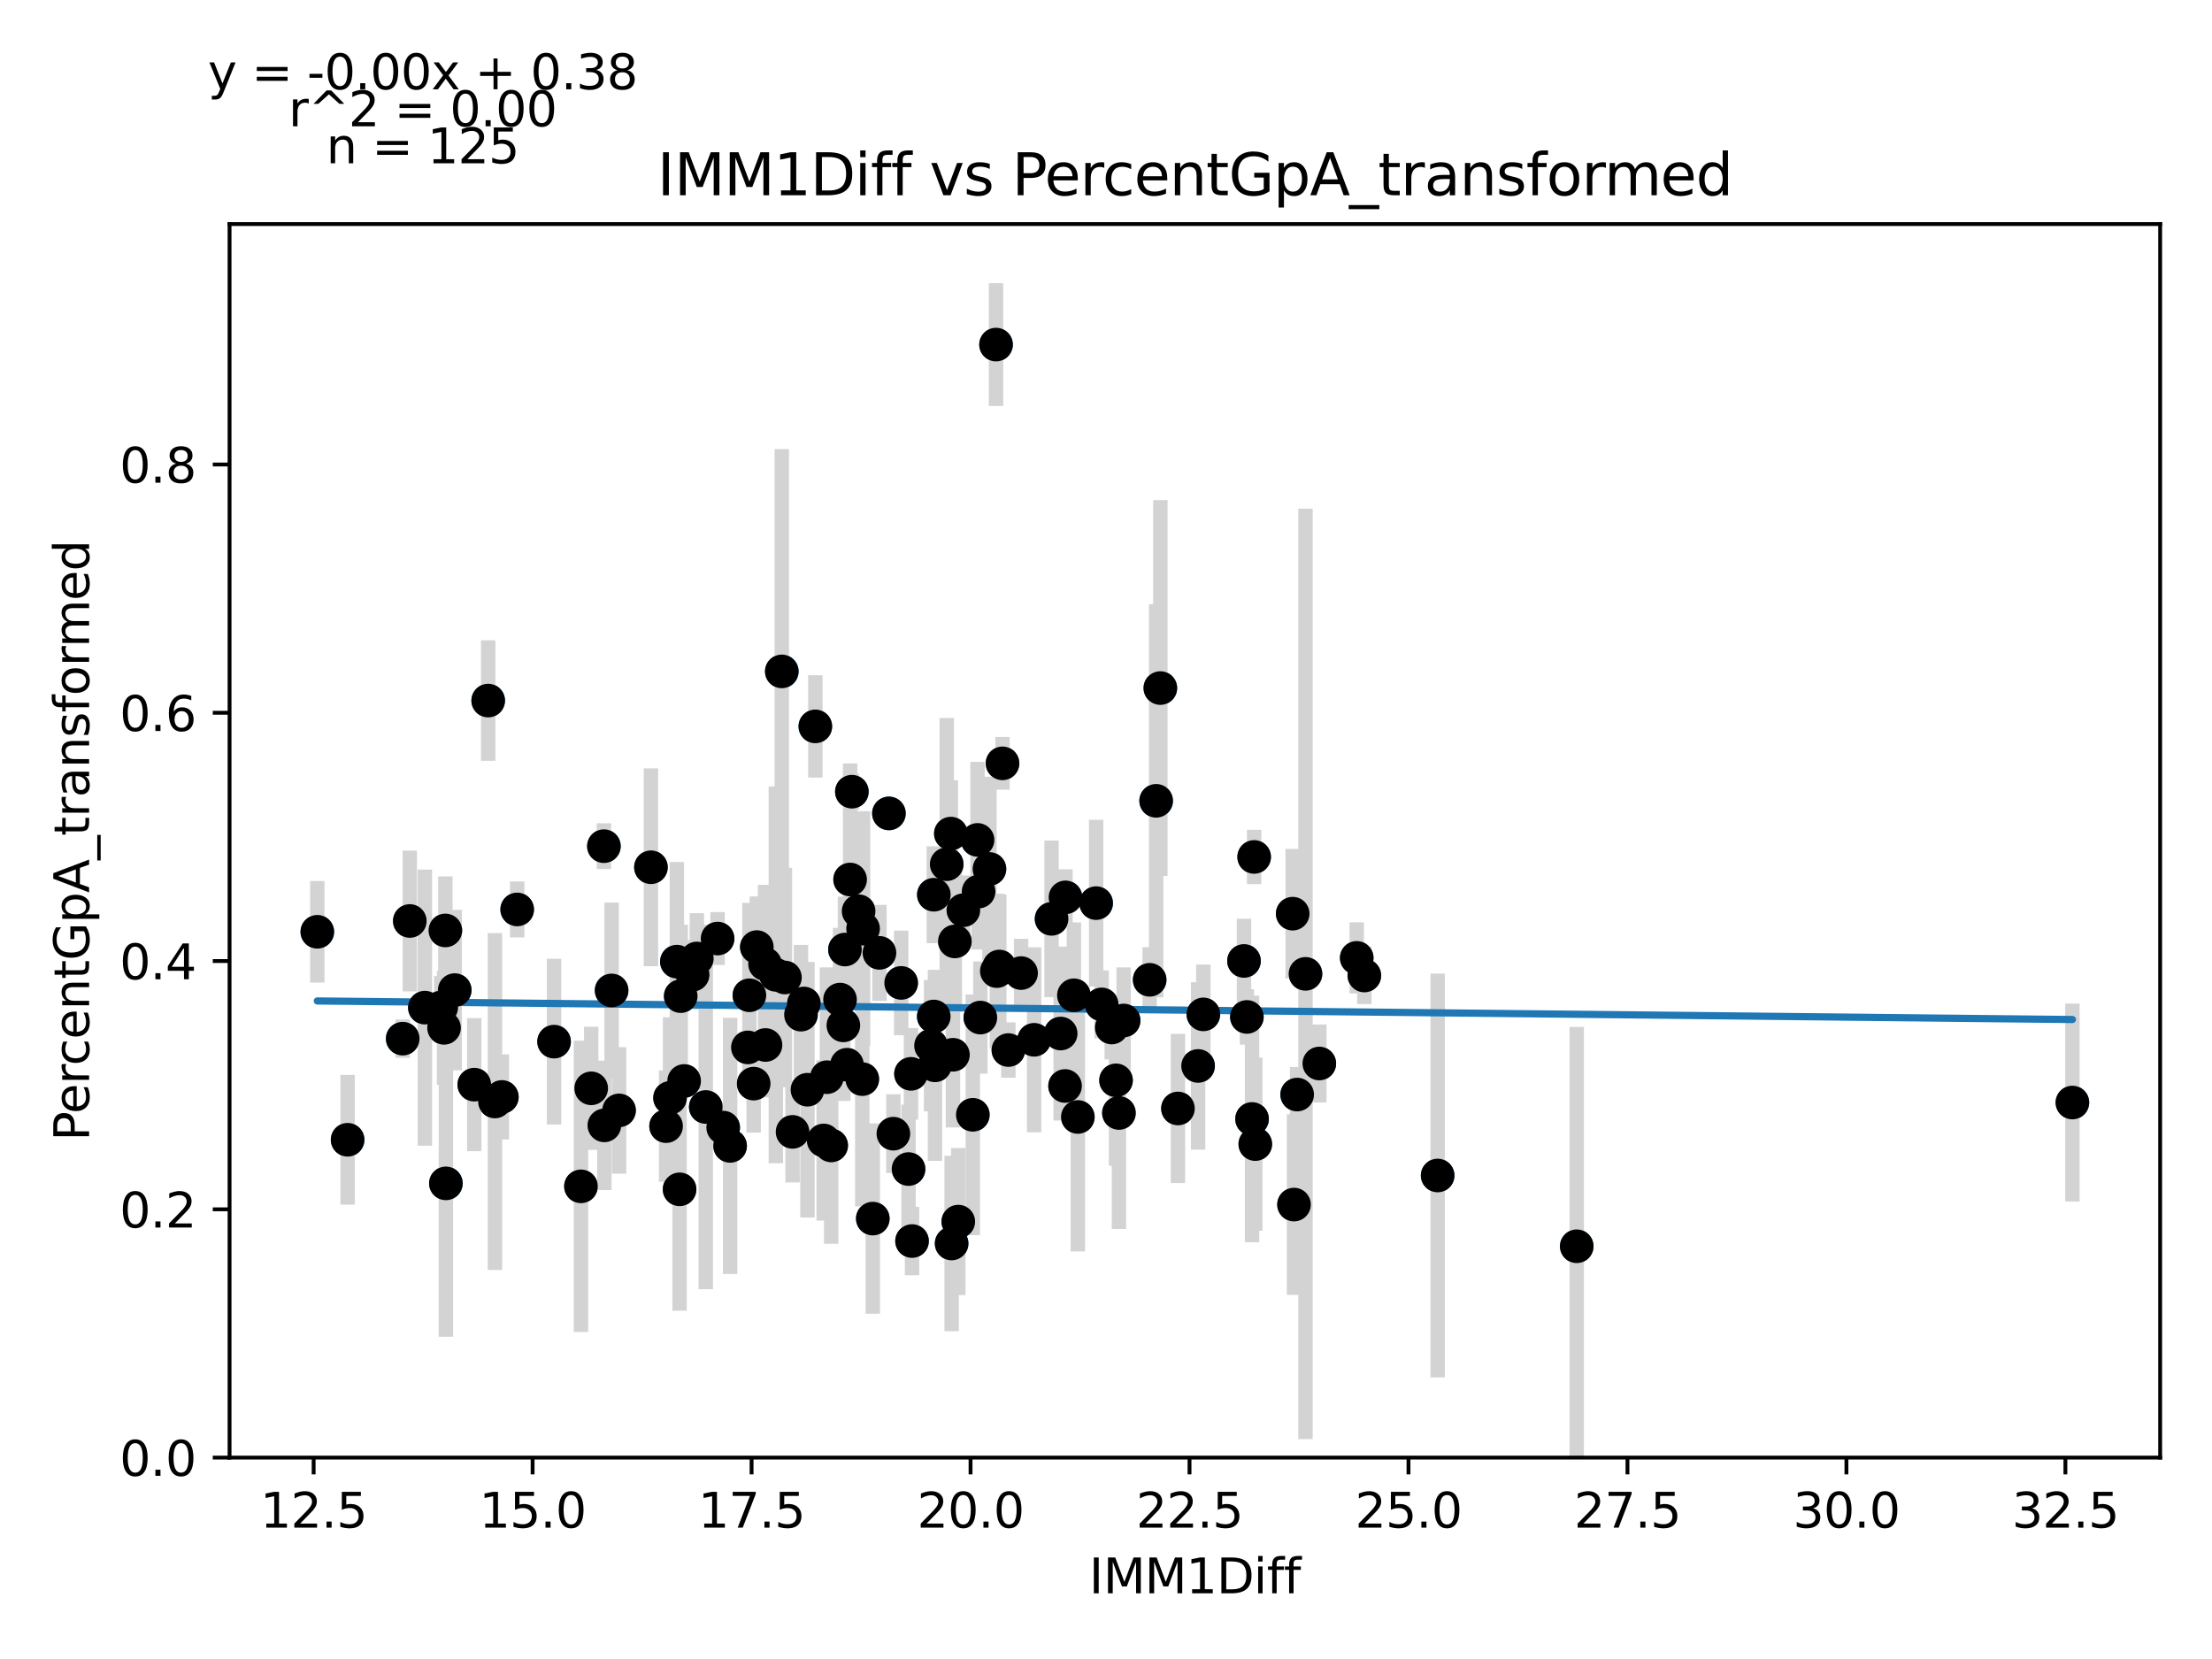 <?xml version="1.0" encoding="utf-8" standalone="no"?>
<!DOCTYPE svg PUBLIC "-//W3C//DTD SVG 1.1//EN"
  "http://www.w3.org/Graphics/SVG/1.1/DTD/svg11.dtd">
<svg xmlns:xlink="http://www.w3.org/1999/xlink" width="460.8pt" height="345.6pt" viewBox="0 0 460.8 345.6" xmlns="http://www.w3.org/2000/svg" version="1.1">
 <defs>
  <style type="text/css">*{stroke-linejoin: round; stroke-linecap: butt}</style>
 </defs>
 <g id="figure_1">
  <g id="patch_1">
   <path d="M 0 345.6 
L 460.8 345.6 
L 460.8 0 
L 0 0 
z
" style="fill: #ffffff"/>
  </g>
  <g id="axes_1">
   <g id="patch_2">
    <path d="M 47.821 303.64 
L 450 303.64 
L 450 46.676 
L 47.821 46.676 
z
" style="fill: #ffffff"/>
   </g>
   <g id="PathCollection_1">
    <defs>
     <path id="m2a435ea9bf" d="M 0 3 
C 0.796 3 1.559 2.684 2.121 2.121 
C 2.684 1.559 3 0.796 3 0 
C 3 -0.796 2.684 -1.559 2.121 -2.121 
C 1.559 -2.684 0.796 -3 0 -3 
C -0.796 -3 -1.559 -2.684 -2.121 -2.121 
C -2.684 -1.559 -3 -0.796 -3 0 
C -3 0.796 -2.684 1.559 -2.121 2.121 
C -1.559 2.684 -0.796 3 0 3 
z
" style="stroke: #1f77b4"/>
    </defs>
    <g clip-path="url(#pfec9477169)">
     <use xlink:href="#m2a435ea9bf" x="239.496" y="204.113" style="fill: #1f77b4; stroke: #1f77b4"/>
     <use xlink:href="#m2a435ea9bf" x="234.076" y="212.586" style="fill: #1f77b4; stroke: #1f77b4"/>
     <use xlink:href="#m2a435ea9bf" x="152.096" y="238.713" style="fill: #1f77b4; stroke: #1f77b4"/>
     <use xlink:href="#m2a435ea9bf" x="104.547" y="228.518" style="fill: #1f77b4; stroke: #1f77b4"/>
     <use xlink:href="#m2a435ea9bf" x="94.73" y="206.253" style="fill: #1f77b4; stroke: #1f77b4"/>
     <use xlink:href="#m2a435ea9bf" x="179.794" y="193.461" style="fill: #1f77b4; stroke: #1f77b4"/>
     <use xlink:href="#m2a435ea9bf" x="98.799" y="225.954" style="fill: #1f77b4; stroke: #1f77b4"/>
     <use xlink:href="#m2a435ea9bf" x="92.888" y="246.518" style="fill: #1f77b4; stroke: #1f77b4"/>
     <use xlink:href="#m2a435ea9bf" x="88.508" y="209.907" style="fill: #1f77b4; stroke: #1f77b4"/>
     <use xlink:href="#m2a435ea9bf" x="197.219" y="180.029" style="fill: #1f77b4; stroke: #1f77b4"/>
     <use xlink:href="#m2a435ea9bf" x="127.409" y="206.326" style="fill: #1f77b4; stroke: #1f77b4"/>
     <use xlink:href="#m2a435ea9bf" x="223.713" y="207.334" style="fill: #1f77b4; stroke: #1f77b4"/>
     <use xlink:href="#m2a435ea9bf" x="172.258" y="224.401" style="fill: #1f77b4; stroke: #1f77b4"/>
     <use xlink:href="#m2a435ea9bf" x="91.92" y="209.853" style="fill: #1f77b4; stroke: #1f77b4"/>
     <use xlink:href="#m2a435ea9bf" x="123.158" y="226.717" style="fill: #1f77b4; stroke: #1f77b4"/>
     <use xlink:href="#m2a435ea9bf" x="240.846" y="166.825" style="fill: #1f77b4; stroke: #1f77b4"/>
     <use xlink:href="#m2a435ea9bf" x="72.415" y="237.434" style="fill: #1f77b4; stroke: #1f77b4"/>
     <use xlink:href="#m2a435ea9bf" x="66.102" y="194.108" style="fill: #1f77b4; stroke: #1f77b4"/>
     <use xlink:href="#m2a435ea9bf" x="139.579" y="228.708" style="fill: #1f77b4; stroke: #1f77b4"/>
     <use xlink:href="#m2a435ea9bf" x="260.825" y="233.101" style="fill: #1f77b4; stroke: #1f77b4"/>
     <use xlink:href="#m2a435ea9bf" x="138.758" y="234.597" style="fill: #1f77b4; stroke: #1f77b4"/>
     <use xlink:href="#m2a435ea9bf" x="83.892" y="216.37" style="fill: #1f77b4; stroke: #1f77b4"/>
     <use xlink:href="#m2a435ea9bf" x="174.995" y="208.231" style="fill: #1f77b4; stroke: #1f77b4"/>
     <use xlink:href="#m2a435ea9bf" x="147.024" y="230.607" style="fill: #1f77b4; stroke: #1f77b4"/>
     <use xlink:href="#m2a435ea9bf" x="177.094" y="183.217" style="fill: #1f77b4; stroke: #1f77b4"/>
     <use xlink:href="#m2a435ea9bf" x="198.077" y="173.652" style="fill: #1f77b4; stroke: #1f77b4"/>
     <use xlink:href="#m2a435ea9bf" x="159.468" y="217.692" style="fill: #1f77b4; stroke: #1f77b4"/>
     <use xlink:href="#m2a435ea9bf" x="141.003" y="200.325" style="fill: #1f77b4; stroke: #1f77b4"/>
     <use xlink:href="#m2a435ea9bf" x="155.8" y="218.195" style="fill: #1f77b4; stroke: #1f77b4"/>
     <use xlink:href="#m2a435ea9bf" x="92.778" y="193.828" style="fill: #1f77b4; stroke: #1f77b4"/>
     <use xlink:href="#m2a435ea9bf" x="208.842" y="159.019" style="fill: #1f77b4; stroke: #1f77b4"/>
     <use xlink:href="#m2a435ea9bf" x="177.459" y="164.922" style="fill: #1f77b4; stroke: #1f77b4"/>
     <use xlink:href="#m2a435ea9bf" x="121.023" y="247.138" style="fill: #1f77b4; stroke: #1f77b4"/>
     <use xlink:href="#m2a435ea9bf" x="200.686" y="189.612" style="fill: #1f77b4; stroke: #1f77b4"/>
     <use xlink:href="#m2a435ea9bf" x="208.167" y="201.342" style="fill: #1f77b4; stroke: #1f77b4"/>
     <use xlink:href="#m2a435ea9bf" x="163.518" y="203.629" style="fill: #1f77b4; stroke: #1f77b4"/>
     <use xlink:href="#m2a435ea9bf" x="142.517" y="225.188" style="fill: #1f77b4; stroke: #1f77b4"/>
     <use xlink:href="#m2a435ea9bf" x="229.497" y="209.234" style="fill: #1f77b4; stroke: #1f77b4"/>
     <use xlink:href="#m2a435ea9bf" x="85.37" y="191.858" style="fill: #1f77b4; stroke: #1f77b4"/>
     <use xlink:href="#m2a435ea9bf" x="125.804" y="176.274" style="fill: #1f77b4; stroke: #1f77b4"/>
     <use xlink:href="#m2a435ea9bf" x="224.534" y="232.685" style="fill: #1f77b4; stroke: #1f77b4"/>
     <use xlink:href="#m2a435ea9bf" x="261.5" y="238.336" style="fill: #1f77b4; stroke: #1f77b4"/>
     <use xlink:href="#m2a435ea9bf" x="115.422" y="216.992" style="fill: #1f77b4; stroke: #1f77b4"/>
     <use xlink:href="#m2a435ea9bf" x="166.858" y="211.372" style="fill: #1f77b4; stroke: #1f77b4"/>
     <use xlink:href="#m2a435ea9bf" x="161.621" y="203.074" style="fill: #1f77b4; stroke: #1f77b4"/>
     <use xlink:href="#m2a435ea9bf" x="145.163" y="199.669" style="fill: #1f77b4; stroke: #1f77b4"/>
     <use xlink:href="#m2a435ea9bf" x="168.208" y="227.01" style="fill: #1f77b4; stroke: #1f77b4"/>
     <use xlink:href="#m2a435ea9bf" x="299.489" y="244.876" style="fill: #1f77b4; stroke: #1f77b4"/>
     <use xlink:href="#m2a435ea9bf" x="219.06" y="191.413" style="fill: #1f77b4; stroke: #1f77b4"/>
     <use xlink:href="#m2a435ea9bf" x="206.123" y="181.02" style="fill: #1f77b4; stroke: #1f77b4"/>
     <use xlink:href="#m2a435ea9bf" x="176.437" y="221.804" style="fill: #1f77b4; stroke: #1f77b4"/>
     <use xlink:href="#m2a435ea9bf" x="125.895" y="234.437" style="fill: #1f77b4; stroke: #1f77b4"/>
     <use xlink:href="#m2a435ea9bf" x="103.105" y="229.461" style="fill: #1f77b4; stroke: #1f77b4"/>
     <use xlink:href="#m2a435ea9bf" x="167.46" y="209.044" style="fill: #1f77b4; stroke: #1f77b4"/>
     <use xlink:href="#m2a435ea9bf" x="141.568" y="247.76" style="fill: #1f77b4; stroke: #1f77b4"/>
     <use xlink:href="#m2a435ea9bf" x="187.731" y="204.759" style="fill: #1f77b4; stroke: #1f77b4"/>
     <use xlink:href="#m2a435ea9bf" x="165.106" y="235.792" style="fill: #1f77b4; stroke: #1f77b4"/>
     <use xlink:href="#m2a435ea9bf" x="269.292" y="190.333" style="fill: #1f77b4; stroke: #1f77b4"/>
     <use xlink:href="#m2a435ea9bf" x="221.87" y="226.228" style="fill: #1f77b4; stroke: #1f77b4"/>
     <use xlink:href="#m2a435ea9bf" x="156.111" y="207.333" style="fill: #1f77b4; stroke: #1f77b4"/>
     <use xlink:href="#m2a435ea9bf" x="185.177" y="169.448" style="fill: #1f77b4; stroke: #1f77b4"/>
     <use xlink:href="#m2a435ea9bf" x="220.957" y="215.304" style="fill: #1f77b4; stroke: #1f77b4"/>
     <use xlink:href="#m2a435ea9bf" x="101.7" y="145.943" style="fill: #1f77b4; stroke: #1f77b4"/>
     <use xlink:href="#m2a435ea9bf" x="178.864" y="189.817" style="fill: #1f77b4; stroke: #1f77b4"/>
     <use xlink:href="#m2a435ea9bf" x="210.064" y="218.745" style="fill: #1f77b4; stroke: #1f77b4"/>
     <use xlink:href="#m2a435ea9bf" x="199.628" y="254.484" style="fill: #1f77b4; stroke: #1f77b4"/>
     <use xlink:href="#m2a435ea9bf" x="107.74" y="189.455" style="fill: #1f77b4; stroke: #1f77b4"/>
     <use xlink:href="#m2a435ea9bf" x="271.956" y="202.872" style="fill: #1f77b4; stroke: #1f77b4"/>
     <use xlink:href="#m2a435ea9bf" x="181.819" y="253.855" style="fill: #1f77b4; stroke: #1f77b4"/>
     <use xlink:href="#m2a435ea9bf" x="141.806" y="207.515" style="fill: #1f77b4; stroke: #1f77b4"/>
     <use xlink:href="#m2a435ea9bf" x="169.85" y="151.32" style="fill: #1f77b4; stroke: #1f77b4"/>
     <use xlink:href="#m2a435ea9bf" x="203.861" y="185.728" style="fill: #1f77b4; stroke: #1f77b4"/>
     <use xlink:href="#m2a435ea9bf" x="135.602" y="180.666" style="fill: #1f77b4; stroke: #1f77b4"/>
     <use xlink:href="#m2a435ea9bf" x="150.655" y="234.893" style="fill: #1f77b4; stroke: #1f77b4"/>
     <use xlink:href="#m2a435ea9bf" x="171.583" y="237.58" style="fill: #1f77b4; stroke: #1f77b4"/>
     <use xlink:href="#m2a435ea9bf" x="194.774" y="221.929" style="fill: #1f77b4; stroke: #1f77b4"/>
     <use xlink:href="#m2a435ea9bf" x="431.719" y="229.678" style="fill: #1f77b4; stroke: #1f77b4"/>
     <use xlink:href="#m2a435ea9bf" x="128.96" y="231.317" style="fill: #1f77b4; stroke: #1f77b4"/>
     <use xlink:href="#m2a435ea9bf" x="149.487" y="195.52" style="fill: #1f77b4; stroke: #1f77b4"/>
     <use xlink:href="#m2a435ea9bf" x="207.656" y="202.299" style="fill: #1f77b4; stroke: #1f77b4"/>
     <use xlink:href="#m2a435ea9bf" x="259.147" y="200.182" style="fill: #1f77b4; stroke: #1f77b4"/>
     <use xlink:href="#m2a435ea9bf" x="173.152" y="238.62" style="fill: #1f77b4; stroke: #1f77b4"/>
     <use xlink:href="#m2a435ea9bf" x="176.017" y="197.809" style="fill: #1f77b4; stroke: #1f77b4"/>
     <use xlink:href="#m2a435ea9bf" x="202.657" y="232.233" style="fill: #1f77b4; stroke: #1f77b4"/>
     <use xlink:href="#m2a435ea9bf" x="212.71" y="202.709" style="fill: #1f77b4; stroke: #1f77b4"/>
     <use xlink:href="#m2a435ea9bf" x="274.838" y="221.549" style="fill: #1f77b4; stroke: #1f77b4"/>
     <use xlink:href="#m2a435ea9bf" x="282.63" y="199.544" style="fill: #1f77b4; stroke: #1f77b4"/>
     <use xlink:href="#m2a435ea9bf" x="221.961" y="186.934" style="fill: #1f77b4; stroke: #1f77b4"/>
     <use xlink:href="#m2a435ea9bf" x="198.241" y="259.042" style="fill: #1f77b4; stroke: #1f77b4"/>
     <use xlink:href="#m2a435ea9bf" x="198.916" y="196.117" style="fill: #1f77b4; stroke: #1f77b4"/>
     <use xlink:href="#m2a435ea9bf" x="144.287" y="203.052" style="fill: #1f77b4; stroke: #1f77b4"/>
     <use xlink:href="#m2a435ea9bf" x="231.595" y="214.05" style="fill: #1f77b4; stroke: #1f77b4"/>
     <use xlink:href="#m2a435ea9bf" x="159.377" y="200.821" style="fill: #1f77b4; stroke: #1f77b4"/>
     <use xlink:href="#m2a435ea9bf" x="232.489" y="225.055" style="fill: #1f77b4; stroke: #1f77b4"/>
     <use xlink:href="#m2a435ea9bf" x="198.515" y="219.728" style="fill: #1f77b4; stroke: #1f77b4"/>
     <use xlink:href="#m2a435ea9bf" x="269.565" y="250.934" style="fill: #1f77b4; stroke: #1f77b4"/>
     <use xlink:href="#m2a435ea9bf" x="189.994" y="258.534" style="fill: #1f77b4; stroke: #1f77b4"/>
     <use xlink:href="#m2a435ea9bf" x="189.264" y="243.538" style="fill: #1f77b4; stroke: #1f77b4"/>
     <use xlink:href="#m2a435ea9bf" x="194.537" y="186.388" style="fill: #1f77b4; stroke: #1f77b4"/>
     <use xlink:href="#m2a435ea9bf" x="157.005" y="225.74" style="fill: #1f77b4; stroke: #1f77b4"/>
     <use xlink:href="#m2a435ea9bf" x="250.681" y="211.315" style="fill: #1f77b4; stroke: #1f77b4"/>
     <use xlink:href="#m2a435ea9bf" x="189.775" y="223.7" style="fill: #1f77b4; stroke: #1f77b4"/>
     <use xlink:href="#m2a435ea9bf" x="186.107" y="236.166" style="fill: #1f77b4; stroke: #1f77b4"/>
     <use xlink:href="#m2a435ea9bf" x="92.504" y="214.118" style="fill: #1f77b4; stroke: #1f77b4"/>
     <use xlink:href="#m2a435ea9bf" x="233.091" y="231.854" style="fill: #1f77b4; stroke: #1f77b4"/>
     <use xlink:href="#m2a435ea9bf" x="259.749" y="211.847" style="fill: #1f77b4; stroke: #1f77b4"/>
     <use xlink:href="#m2a435ea9bf" x="183.206" y="198.497" style="fill: #1f77b4; stroke: #1f77b4"/>
     <use xlink:href="#m2a435ea9bf" x="175.689" y="213.604" style="fill: #1f77b4; stroke: #1f77b4"/>
     <use xlink:href="#m2a435ea9bf" x="204.226" y="211.98" style="fill: #1f77b4; stroke: #1f77b4"/>
     <use xlink:href="#m2a435ea9bf" x="193.953" y="217.835" style="fill: #1f77b4; stroke: #1f77b4"/>
     <use xlink:href="#m2a435ea9bf" x="162.862" y="139.866" style="fill: #1f77b4; stroke: #1f77b4"/>
     <use xlink:href="#m2a435ea9bf" x="245.389" y="230.917" style="fill: #1f77b4; stroke: #1f77b4"/>
     <use xlink:href="#m2a435ea9bf" x="215.429" y="216.608" style="fill: #1f77b4; stroke: #1f77b4"/>
     <use xlink:href="#m2a435ea9bf" x="328.464" y="259.619" style="fill: #1f77b4; stroke: #1f77b4"/>
     <use xlink:href="#m2a435ea9bf" x="228.347" y="188.136" style="fill: #1f77b4; stroke: #1f77b4"/>
     <use xlink:href="#m2a435ea9bf" x="270.222" y="228.018" style="fill: #1f77b4; stroke: #1f77b4"/>
     <use xlink:href="#m2a435ea9bf" x="179.63" y="224.8" style="fill: #1f77b4; stroke: #1f77b4"/>
     <use xlink:href="#m2a435ea9bf" x="261.263" y="178.517" style="fill: #1f77b4; stroke: #1f77b4"/>
     <use xlink:href="#m2a435ea9bf" x="157.661" y="197.295" style="fill: #1f77b4; stroke: #1f77b4"/>
     <use xlink:href="#m2a435ea9bf" x="284.217" y="203.218" style="fill: #1f77b4; stroke: #1f77b4"/>
     <use xlink:href="#m2a435ea9bf" x="203.642" y="174.969" style="fill: #1f77b4; stroke: #1f77b4"/>
     <use xlink:href="#m2a435ea9bf" x="241.722" y="143.337" style="fill: #1f77b4; stroke: #1f77b4"/>
     <use xlink:href="#m2a435ea9bf" x="194.519" y="211.752" style="fill: #1f77b4; stroke: #1f77b4"/>
     <use xlink:href="#m2a435ea9bf" x="249.586" y="222.058" style="fill: #1f77b4; stroke: #1f77b4"/>
     <use xlink:href="#m2a435ea9bf" x="207.492" y="71.783" style="fill: #1f77b4; stroke: #1f77b4"/>
    </g>
   </g>
   <g id="matplotlib.axis_1">
    <g id="xtick_1">
     <g id="line2d_1">
      <defs>
       <path id="m1b19874379" d="M 0 0 
L 0 3.5 
" style="stroke: #000000; stroke-width: 0.8"/>
      </defs>
      <g>
       <use xlink:href="#m1b19874379" x="65.336" y="303.64" style="stroke: #000000; stroke-width: 0.8"/>
      </g>
     </g>
     <g id="text_1">
      <!-- 12.5 -->
      <g transform="translate(54.203 318.238)scale(0.1 -0.1)">
       <defs>
        <path id="DejaVuSans-31" d="M 794 531 
L 1825 531 
L 1825 4091 
L 703 3866 
L 703 4441 
L 1819 4666 
L 2450 4666 
L 2450 531 
L 3481 531 
L 3481 0 
L 794 0 
L 794 531 
z
" transform="scale(0.016)"/>
        <path id="DejaVuSans-32" d="M 1228 531 
L 3431 531 
L 3431 0 
L 469 0 
L 469 531 
Q 828 903 1448 1529 
Q 2069 2156 2228 2338 
Q 2531 2678 2651 2914 
Q 2772 3150 2772 3378 
Q 2772 3750 2511 3984 
Q 2250 4219 1831 4219 
Q 1534 4219 1204 4116 
Q 875 4013 500 3803 
L 500 4441 
Q 881 4594 1212 4672 
Q 1544 4750 1819 4750 
Q 2544 4750 2975 4387 
Q 3406 4025 3406 3419 
Q 3406 3131 3298 2873 
Q 3191 2616 2906 2266 
Q 2828 2175 2409 1742 
Q 1991 1309 1228 531 
z
" transform="scale(0.016)"/>
        <path id="DejaVuSans-2e" d="M 684 794 
L 1344 794 
L 1344 0 
L 684 0 
L 684 794 
z
" transform="scale(0.016)"/>
        <path id="DejaVuSans-35" d="M 691 4666 
L 3169 4666 
L 3169 4134 
L 1269 4134 
L 1269 2991 
Q 1406 3038 1543 3061 
Q 1681 3084 1819 3084 
Q 2600 3084 3056 2656 
Q 3513 2228 3513 1497 
Q 3513 744 3044 326 
Q 2575 -91 1722 -91 
Q 1428 -91 1123 -41 
Q 819 9 494 109 
L 494 744 
Q 775 591 1075 516 
Q 1375 441 1709 441 
Q 2250 441 2565 725 
Q 2881 1009 2881 1497 
Q 2881 1984 2565 2268 
Q 2250 2553 1709 2553 
Q 1456 2553 1204 2497 
Q 953 2441 691 2322 
L 691 4666 
z
" transform="scale(0.016)"/>
       </defs>
       <use xlink:href="#DejaVuSans-31"/>
       <use xlink:href="#DejaVuSans-32" x="63.623"/>
       <use xlink:href="#DejaVuSans-2e" x="127.246"/>
       <use xlink:href="#DejaVuSans-35" x="159.033"/>
      </g>
     </g>
    </g>
    <g id="xtick_2">
     <g id="line2d_2">
      <g>
       <use xlink:href="#m1b19874379" x="110.951" y="303.64" style="stroke: #000000; stroke-width: 0.8"/>
      </g>
     </g>
     <g id="text_2">
      <!-- 15.0 -->
      <g transform="translate(99.818 318.238)scale(0.1 -0.1)">
       <defs>
        <path id="DejaVuSans-30" d="M 2034 4250 
Q 1547 4250 1301 3770 
Q 1056 3291 1056 2328 
Q 1056 1369 1301 889 
Q 1547 409 2034 409 
Q 2525 409 2770 889 
Q 3016 1369 3016 2328 
Q 3016 3291 2770 3770 
Q 2525 4250 2034 4250 
z
M 2034 4750 
Q 2819 4750 3233 4129 
Q 3647 3509 3647 2328 
Q 3647 1150 3233 529 
Q 2819 -91 2034 -91 
Q 1250 -91 836 529 
Q 422 1150 422 2328 
Q 422 3509 836 4129 
Q 1250 4750 2034 4750 
z
" transform="scale(0.016)"/>
       </defs>
       <use xlink:href="#DejaVuSans-31"/>
       <use xlink:href="#DejaVuSans-35" x="63.623"/>
       <use xlink:href="#DejaVuSans-2e" x="127.246"/>
       <use xlink:href="#DejaVuSans-30" x="159.033"/>
      </g>
     </g>
    </g>
    <g id="xtick_3">
     <g id="line2d_3">
      <g>
       <use xlink:href="#m1b19874379" x="156.567" y="303.64" style="stroke: #000000; stroke-width: 0.8"/>
      </g>
     </g>
     <g id="text_3">
      <!-- 17.5 -->
      <g transform="translate(145.434 318.238)scale(0.1 -0.1)">
       <defs>
        <path id="DejaVuSans-37" d="M 525 4666 
L 3525 4666 
L 3525 4397 
L 1831 0 
L 1172 0 
L 2766 4134 
L 525 4134 
L 525 4666 
z
" transform="scale(0.016)"/>
       </defs>
       <use xlink:href="#DejaVuSans-31"/>
       <use xlink:href="#DejaVuSans-37" x="63.623"/>
       <use xlink:href="#DejaVuSans-2e" x="127.246"/>
       <use xlink:href="#DejaVuSans-35" x="159.033"/>
      </g>
     </g>
    </g>
    <g id="xtick_4">
     <g id="line2d_4">
      <g>
       <use xlink:href="#m1b19874379" x="202.182" y="303.64" style="stroke: #000000; stroke-width: 0.8"/>
      </g>
     </g>
     <g id="text_4">
      <!-- 20.0 -->
      <g transform="translate(191.049 318.238)scale(0.1 -0.1)">
       <use xlink:href="#DejaVuSans-32"/>
       <use xlink:href="#DejaVuSans-30" x="63.623"/>
       <use xlink:href="#DejaVuSans-2e" x="127.246"/>
       <use xlink:href="#DejaVuSans-30" x="159.033"/>
      </g>
     </g>
    </g>
    <g id="xtick_5">
     <g id="line2d_5">
      <g>
       <use xlink:href="#m1b19874379" x="247.798" y="303.64" style="stroke: #000000; stroke-width: 0.8"/>
      </g>
     </g>
     <g id="text_5">
      <!-- 22.5 -->
      <g transform="translate(236.665 318.238)scale(0.1 -0.1)">
       <use xlink:href="#DejaVuSans-32"/>
       <use xlink:href="#DejaVuSans-32" x="63.623"/>
       <use xlink:href="#DejaVuSans-2e" x="127.246"/>
       <use xlink:href="#DejaVuSans-35" x="159.033"/>
      </g>
     </g>
    </g>
    <g id="xtick_6">
     <g id="line2d_6">
      <g>
       <use xlink:href="#m1b19874379" x="293.413" y="303.64" style="stroke: #000000; stroke-width: 0.8"/>
      </g>
     </g>
     <g id="text_6">
      <!-- 25.0 -->
      <g transform="translate(282.28 318.238)scale(0.1 -0.1)">
       <use xlink:href="#DejaVuSans-32"/>
       <use xlink:href="#DejaVuSans-35" x="63.623"/>
       <use xlink:href="#DejaVuSans-2e" x="127.246"/>
       <use xlink:href="#DejaVuSans-30" x="159.033"/>
      </g>
     </g>
    </g>
    <g id="xtick_7">
     <g id="line2d_7">
      <g>
       <use xlink:href="#m1b19874379" x="339.029" y="303.64" style="stroke: #000000; stroke-width: 0.8"/>
      </g>
     </g>
     <g id="text_7">
      <!-- 27.5 -->
      <g transform="translate(327.896 318.238)scale(0.1 -0.1)">
       <use xlink:href="#DejaVuSans-32"/>
       <use xlink:href="#DejaVuSans-37" x="63.623"/>
       <use xlink:href="#DejaVuSans-2e" x="127.246"/>
       <use xlink:href="#DejaVuSans-35" x="159.033"/>
      </g>
     </g>
    </g>
    <g id="xtick_8">
     <g id="line2d_8">
      <g>
       <use xlink:href="#m1b19874379" x="384.644" y="303.64" style="stroke: #000000; stroke-width: 0.8"/>
      </g>
     </g>
     <g id="text_8">
      <!-- 30.0 -->
      <g transform="translate(373.511 318.238)scale(0.1 -0.1)">
       <defs>
        <path id="DejaVuSans-33" d="M 2597 2516 
Q 3050 2419 3304 2112 
Q 3559 1806 3559 1356 
Q 3559 666 3084 287 
Q 2609 -91 1734 -91 
Q 1441 -91 1130 -33 
Q 819 25 488 141 
L 488 750 
Q 750 597 1062 519 
Q 1375 441 1716 441 
Q 2309 441 2620 675 
Q 2931 909 2931 1356 
Q 2931 1769 2642 2001 
Q 2353 2234 1838 2234 
L 1294 2234 
L 1294 2753 
L 1863 2753 
Q 2328 2753 2575 2939 
Q 2822 3125 2822 3475 
Q 2822 3834 2567 4026 
Q 2313 4219 1838 4219 
Q 1578 4219 1281 4162 
Q 984 4106 628 3988 
L 628 4550 
Q 988 4650 1302 4700 
Q 1616 4750 1894 4750 
Q 2613 4750 3031 4423 
Q 3450 4097 3450 3541 
Q 3450 3153 3228 2886 
Q 3006 2619 2597 2516 
z
" transform="scale(0.016)"/>
       </defs>
       <use xlink:href="#DejaVuSans-33"/>
       <use xlink:href="#DejaVuSans-30" x="63.623"/>
       <use xlink:href="#DejaVuSans-2e" x="127.246"/>
       <use xlink:href="#DejaVuSans-30" x="159.033"/>
      </g>
     </g>
    </g>
    <g id="xtick_9">
     <g id="line2d_9">
      <g>
       <use xlink:href="#m1b19874379" x="430.259" y="303.64" style="stroke: #000000; stroke-width: 0.8"/>
      </g>
     </g>
     <g id="text_9">
      <!-- 32.5 -->
      <g transform="translate(419.127 318.238)scale(0.1 -0.1)">
       <use xlink:href="#DejaVuSans-33"/>
       <use xlink:href="#DejaVuSans-32" x="63.623"/>
       <use xlink:href="#DejaVuSans-2e" x="127.246"/>
       <use xlink:href="#DejaVuSans-35" x="159.033"/>
      </g>
     </g>
    </g>
    <g id="text_10">
     <!-- IMM1Diff -->
     <g transform="translate(226.867 331.917)scale(0.1 -0.1)">
      <defs>
       <path id="DejaVuSans-49" d="M 628 4666 
L 1259 4666 
L 1259 0 
L 628 0 
L 628 4666 
z
" transform="scale(0.016)"/>
       <path id="DejaVuSans-4d" d="M 628 4666 
L 1569 4666 
L 2759 1491 
L 3956 4666 
L 4897 4666 
L 4897 0 
L 4281 0 
L 4281 4097 
L 3078 897 
L 2444 897 
L 1241 4097 
L 1241 0 
L 628 0 
L 628 4666 
z
" transform="scale(0.016)"/>
       <path id="DejaVuSans-44" d="M 1259 4147 
L 1259 519 
L 2022 519 
Q 2988 519 3436 956 
Q 3884 1394 3884 2338 
Q 3884 3275 3436 3711 
Q 2988 4147 2022 4147 
L 1259 4147 
z
M 628 4666 
L 1925 4666 
Q 3281 4666 3915 4102 
Q 4550 3538 4550 2338 
Q 4550 1131 3912 565 
Q 3275 0 1925 0 
L 628 0 
L 628 4666 
z
" transform="scale(0.016)"/>
       <path id="DejaVuSans-69" d="M 603 3500 
L 1178 3500 
L 1178 0 
L 603 0 
L 603 3500 
z
M 603 4863 
L 1178 4863 
L 1178 4134 
L 603 4134 
L 603 4863 
z
" transform="scale(0.016)"/>
       <path id="DejaVuSans-66" d="M 2375 4863 
L 2375 4384 
L 1825 4384 
Q 1516 4384 1395 4259 
Q 1275 4134 1275 3809 
L 1275 3500 
L 2222 3500 
L 2222 3053 
L 1275 3053 
L 1275 0 
L 697 0 
L 697 3053 
L 147 3053 
L 147 3500 
L 697 3500 
L 697 3744 
Q 697 4328 969 4595 
Q 1241 4863 1831 4863 
L 2375 4863 
z
" transform="scale(0.016)"/>
      </defs>
      <use xlink:href="#DejaVuSans-49"/>
      <use xlink:href="#DejaVuSans-4d" x="29.492"/>
      <use xlink:href="#DejaVuSans-4d" x="115.771"/>
      <use xlink:href="#DejaVuSans-31" x="202.051"/>
      <use xlink:href="#DejaVuSans-44" x="265.674"/>
      <use xlink:href="#DejaVuSans-69" x="342.676"/>
      <use xlink:href="#DejaVuSans-66" x="370.459"/>
      <use xlink:href="#DejaVuSans-66" x="405.664"/>
     </g>
    </g>
   </g>
   <g id="matplotlib.axis_2">
    <g id="ytick_1">
     <g id="line2d_10">
      <defs>
       <path id="mc03f9500ef" d="M 0 0 
L -3.5 0 
" style="stroke: #000000; stroke-width: 0.8"/>
      </defs>
      <g>
       <use xlink:href="#mc03f9500ef" x="47.821" y="303.64" style="stroke: #000000; stroke-width: 0.8"/>
      </g>
     </g>
     <g id="text_11">
      <!-- 0.0 -->
      <g transform="translate(24.918 307.439)scale(0.1 -0.1)">
       <use xlink:href="#DejaVuSans-30"/>
       <use xlink:href="#DejaVuSans-2e" x="63.623"/>
       <use xlink:href="#DejaVuSans-30" x="95.41"/>
      </g>
     </g>
    </g>
    <g id="ytick_2">
     <g id="line2d_11">
      <g>
       <use xlink:href="#mc03f9500ef" x="47.821" y="251.919" style="stroke: #000000; stroke-width: 0.8"/>
      </g>
     </g>
     <g id="text_12">
      <!-- 0.2 -->
      <g transform="translate(24.918 255.719)scale(0.1 -0.1)">
       <use xlink:href="#DejaVuSans-30"/>
       <use xlink:href="#DejaVuSans-2e" x="63.623"/>
       <use xlink:href="#DejaVuSans-32" x="95.41"/>
      </g>
     </g>
    </g>
    <g id="ytick_3">
     <g id="line2d_12">
      <g>
       <use xlink:href="#mc03f9500ef" x="47.821" y="200.199" style="stroke: #000000; stroke-width: 0.8"/>
      </g>
     </g>
     <g id="text_13">
      <!-- 0.4 -->
      <g transform="translate(24.918 203.998)scale(0.1 -0.1)">
       <defs>
        <path id="DejaVuSans-34" d="M 2419 4116 
L 825 1625 
L 2419 1625 
L 2419 4116 
z
M 2253 4666 
L 3047 4666 
L 3047 1625 
L 3713 1625 
L 3713 1100 
L 3047 1100 
L 3047 0 
L 2419 0 
L 2419 1100 
L 313 1100 
L 313 1709 
L 2253 4666 
z
" transform="scale(0.016)"/>
       </defs>
       <use xlink:href="#DejaVuSans-30"/>
       <use xlink:href="#DejaVuSans-2e" x="63.623"/>
       <use xlink:href="#DejaVuSans-34" x="95.41"/>
      </g>
     </g>
    </g>
    <g id="ytick_4">
     <g id="line2d_13">
      <g>
       <use xlink:href="#mc03f9500ef" x="47.821" y="148.478" style="stroke: #000000; stroke-width: 0.8"/>
      </g>
     </g>
     <g id="text_14">
      <!-- 0.6 -->
      <g transform="translate(24.918 152.278)scale(0.1 -0.1)">
       <defs>
        <path id="DejaVuSans-36" d="M 2113 2584 
Q 1688 2584 1439 2293 
Q 1191 2003 1191 1497 
Q 1191 994 1439 701 
Q 1688 409 2113 409 
Q 2538 409 2786 701 
Q 3034 994 3034 1497 
Q 3034 2003 2786 2293 
Q 2538 2584 2113 2584 
z
M 3366 4563 
L 3366 3988 
Q 3128 4100 2886 4159 
Q 2644 4219 2406 4219 
Q 1781 4219 1451 3797 
Q 1122 3375 1075 2522 
Q 1259 2794 1537 2939 
Q 1816 3084 2150 3084 
Q 2853 3084 3261 2657 
Q 3669 2231 3669 1497 
Q 3669 778 3244 343 
Q 2819 -91 2113 -91 
Q 1303 -91 875 529 
Q 447 1150 447 2328 
Q 447 3434 972 4092 
Q 1497 4750 2381 4750 
Q 2619 4750 2861 4703 
Q 3103 4656 3366 4563 
z
" transform="scale(0.016)"/>
       </defs>
       <use xlink:href="#DejaVuSans-30"/>
       <use xlink:href="#DejaVuSans-2e" x="63.623"/>
       <use xlink:href="#DejaVuSans-36" x="95.41"/>
      </g>
     </g>
    </g>
    <g id="ytick_5">
     <g id="line2d_14">
      <g>
       <use xlink:href="#mc03f9500ef" x="47.821" y="96.758" style="stroke: #000000; stroke-width: 0.8"/>
      </g>
     </g>
     <g id="text_15">
      <!-- 0.8 -->
      <g transform="translate(24.918 100.557)scale(0.1 -0.1)">
       <defs>
        <path id="DejaVuSans-38" d="M 2034 2216 
Q 1584 2216 1326 1975 
Q 1069 1734 1069 1313 
Q 1069 891 1326 650 
Q 1584 409 2034 409 
Q 2484 409 2743 651 
Q 3003 894 3003 1313 
Q 3003 1734 2745 1975 
Q 2488 2216 2034 2216 
z
M 1403 2484 
Q 997 2584 770 2862 
Q 544 3141 544 3541 
Q 544 4100 942 4425 
Q 1341 4750 2034 4750 
Q 2731 4750 3128 4425 
Q 3525 4100 3525 3541 
Q 3525 3141 3298 2862 
Q 3072 2584 2669 2484 
Q 3125 2378 3379 2068 
Q 3634 1759 3634 1313 
Q 3634 634 3220 271 
Q 2806 -91 2034 -91 
Q 1263 -91 848 271 
Q 434 634 434 1313 
Q 434 1759 690 2068 
Q 947 2378 1403 2484 
z
M 1172 3481 
Q 1172 3119 1398 2916 
Q 1625 2713 2034 2713 
Q 2441 2713 2670 2916 
Q 2900 3119 2900 3481 
Q 2900 3844 2670 4047 
Q 2441 4250 2034 4250 
Q 1625 4250 1398 4047 
Q 1172 3844 1172 3481 
z
" transform="scale(0.016)"/>
       </defs>
       <use xlink:href="#DejaVuSans-30"/>
       <use xlink:href="#DejaVuSans-2e" x="63.623"/>
       <use xlink:href="#DejaVuSans-38" x="95.41"/>
      </g>
     </g>
    </g>
    <g id="text_16">
     <!-- PercentGpA_transformed -->
     <g transform="translate(18.56 237.696)rotate(-90)scale(0.1 -0.1)">
      <defs>
       <path id="DejaVuSans-50" d="M 1259 4147 
L 1259 2394 
L 2053 2394 
Q 2494 2394 2734 2622 
Q 2975 2850 2975 3272 
Q 2975 3691 2734 3919 
Q 2494 4147 2053 4147 
L 1259 4147 
z
M 628 4666 
L 2053 4666 
Q 2838 4666 3239 4311 
Q 3641 3956 3641 3272 
Q 3641 2581 3239 2228 
Q 2838 1875 2053 1875 
L 1259 1875 
L 1259 0 
L 628 0 
L 628 4666 
z
" transform="scale(0.016)"/>
       <path id="DejaVuSans-65" d="M 3597 1894 
L 3597 1613 
L 953 1613 
Q 991 1019 1311 708 
Q 1631 397 2203 397 
Q 2534 397 2845 478 
Q 3156 559 3463 722 
L 3463 178 
Q 3153 47 2828 -22 
Q 2503 -91 2169 -91 
Q 1331 -91 842 396 
Q 353 884 353 1716 
Q 353 2575 817 3079 
Q 1281 3584 2069 3584 
Q 2775 3584 3186 3129 
Q 3597 2675 3597 1894 
z
M 3022 2063 
Q 3016 2534 2758 2815 
Q 2500 3097 2075 3097 
Q 1594 3097 1305 2825 
Q 1016 2553 972 2059 
L 3022 2063 
z
" transform="scale(0.016)"/>
       <path id="DejaVuSans-72" d="M 2631 2963 
Q 2534 3019 2420 3045 
Q 2306 3072 2169 3072 
Q 1681 3072 1420 2755 
Q 1159 2438 1159 1844 
L 1159 0 
L 581 0 
L 581 3500 
L 1159 3500 
L 1159 2956 
Q 1341 3275 1631 3429 
Q 1922 3584 2338 3584 
Q 2397 3584 2469 3576 
Q 2541 3569 2628 3553 
L 2631 2963 
z
" transform="scale(0.016)"/>
       <path id="DejaVuSans-63" d="M 3122 3366 
L 3122 2828 
Q 2878 2963 2633 3030 
Q 2388 3097 2138 3097 
Q 1578 3097 1268 2742 
Q 959 2388 959 1747 
Q 959 1106 1268 751 
Q 1578 397 2138 397 
Q 2388 397 2633 464 
Q 2878 531 3122 666 
L 3122 134 
Q 2881 22 2623 -34 
Q 2366 -91 2075 -91 
Q 1284 -91 818 406 
Q 353 903 353 1747 
Q 353 2603 823 3093 
Q 1294 3584 2113 3584 
Q 2378 3584 2631 3529 
Q 2884 3475 3122 3366 
z
" transform="scale(0.016)"/>
       <path id="DejaVuSans-6e" d="M 3513 2113 
L 3513 0 
L 2938 0 
L 2938 2094 
Q 2938 2591 2744 2837 
Q 2550 3084 2163 3084 
Q 1697 3084 1428 2787 
Q 1159 2491 1159 1978 
L 1159 0 
L 581 0 
L 581 3500 
L 1159 3500 
L 1159 2956 
Q 1366 3272 1645 3428 
Q 1925 3584 2291 3584 
Q 2894 3584 3203 3211 
Q 3513 2838 3513 2113 
z
" transform="scale(0.016)"/>
       <path id="DejaVuSans-74" d="M 1172 4494 
L 1172 3500 
L 2356 3500 
L 2356 3053 
L 1172 3053 
L 1172 1153 
Q 1172 725 1289 603 
Q 1406 481 1766 481 
L 2356 481 
L 2356 0 
L 1766 0 
Q 1100 0 847 248 
Q 594 497 594 1153 
L 594 3053 
L 172 3053 
L 172 3500 
L 594 3500 
L 594 4494 
L 1172 4494 
z
" transform="scale(0.016)"/>
       <path id="DejaVuSans-47" d="M 3809 666 
L 3809 1919 
L 2778 1919 
L 2778 2438 
L 4434 2438 
L 4434 434 
Q 4069 175 3628 42 
Q 3188 -91 2688 -91 
Q 1594 -91 976 548 
Q 359 1188 359 2328 
Q 359 3472 976 4111 
Q 1594 4750 2688 4750 
Q 3144 4750 3555 4637 
Q 3966 4525 4313 4306 
L 4313 3634 
Q 3963 3931 3569 4081 
Q 3175 4231 2741 4231 
Q 1884 4231 1454 3753 
Q 1025 3275 1025 2328 
Q 1025 1384 1454 906 
Q 1884 428 2741 428 
Q 3075 428 3337 486 
Q 3600 544 3809 666 
z
" transform="scale(0.016)"/>
       <path id="DejaVuSans-70" d="M 1159 525 
L 1159 -1331 
L 581 -1331 
L 581 3500 
L 1159 3500 
L 1159 2969 
Q 1341 3281 1617 3432 
Q 1894 3584 2278 3584 
Q 2916 3584 3314 3078 
Q 3713 2572 3713 1747 
Q 3713 922 3314 415 
Q 2916 -91 2278 -91 
Q 1894 -91 1617 61 
Q 1341 213 1159 525 
z
M 3116 1747 
Q 3116 2381 2855 2742 
Q 2594 3103 2138 3103 
Q 1681 3103 1420 2742 
Q 1159 2381 1159 1747 
Q 1159 1113 1420 752 
Q 1681 391 2138 391 
Q 2594 391 2855 752 
Q 3116 1113 3116 1747 
z
" transform="scale(0.016)"/>
       <path id="DejaVuSans-41" d="M 2188 4044 
L 1331 1722 
L 3047 1722 
L 2188 4044 
z
M 1831 4666 
L 2547 4666 
L 4325 0 
L 3669 0 
L 3244 1197 
L 1141 1197 
L 716 0 
L 50 0 
L 1831 4666 
z
" transform="scale(0.016)"/>
       <path id="DejaVuSans-5f" d="M 3263 -1063 
L 3263 -1509 
L -63 -1509 
L -63 -1063 
L 3263 -1063 
z
" transform="scale(0.016)"/>
       <path id="DejaVuSans-61" d="M 2194 1759 
Q 1497 1759 1228 1600 
Q 959 1441 959 1056 
Q 959 750 1161 570 
Q 1363 391 1709 391 
Q 2188 391 2477 730 
Q 2766 1069 2766 1631 
L 2766 1759 
L 2194 1759 
z
M 3341 1997 
L 3341 0 
L 2766 0 
L 2766 531 
Q 2569 213 2275 61 
Q 1981 -91 1556 -91 
Q 1019 -91 701 211 
Q 384 513 384 1019 
Q 384 1609 779 1909 
Q 1175 2209 1959 2209 
L 2766 2209 
L 2766 2266 
Q 2766 2663 2505 2880 
Q 2244 3097 1772 3097 
Q 1472 3097 1187 3025 
Q 903 2953 641 2809 
L 641 3341 
Q 956 3463 1253 3523 
Q 1550 3584 1831 3584 
Q 2591 3584 2966 3190 
Q 3341 2797 3341 1997 
z
" transform="scale(0.016)"/>
       <path id="DejaVuSans-73" d="M 2834 3397 
L 2834 2853 
Q 2591 2978 2328 3040 
Q 2066 3103 1784 3103 
Q 1356 3103 1142 2972 
Q 928 2841 928 2578 
Q 928 2378 1081 2264 
Q 1234 2150 1697 2047 
L 1894 2003 
Q 2506 1872 2764 1633 
Q 3022 1394 3022 966 
Q 3022 478 2636 193 
Q 2250 -91 1575 -91 
Q 1294 -91 989 -36 
Q 684 19 347 128 
L 347 722 
Q 666 556 975 473 
Q 1284 391 1588 391 
Q 1994 391 2212 530 
Q 2431 669 2431 922 
Q 2431 1156 2273 1281 
Q 2116 1406 1581 1522 
L 1381 1569 
Q 847 1681 609 1914 
Q 372 2147 372 2553 
Q 372 3047 722 3315 
Q 1072 3584 1716 3584 
Q 2034 3584 2315 3537 
Q 2597 3491 2834 3397 
z
" transform="scale(0.016)"/>
       <path id="DejaVuSans-6f" d="M 1959 3097 
Q 1497 3097 1228 2736 
Q 959 2375 959 1747 
Q 959 1119 1226 758 
Q 1494 397 1959 397 
Q 2419 397 2687 759 
Q 2956 1122 2956 1747 
Q 2956 2369 2687 2733 
Q 2419 3097 1959 3097 
z
M 1959 3584 
Q 2709 3584 3137 3096 
Q 3566 2609 3566 1747 
Q 3566 888 3137 398 
Q 2709 -91 1959 -91 
Q 1206 -91 779 398 
Q 353 888 353 1747 
Q 353 2609 779 3096 
Q 1206 3584 1959 3584 
z
" transform="scale(0.016)"/>
       <path id="DejaVuSans-6d" d="M 3328 2828 
Q 3544 3216 3844 3400 
Q 4144 3584 4550 3584 
Q 5097 3584 5394 3201 
Q 5691 2819 5691 2113 
L 5691 0 
L 5113 0 
L 5113 2094 
Q 5113 2597 4934 2840 
Q 4756 3084 4391 3084 
Q 3944 3084 3684 2787 
Q 3425 2491 3425 1978 
L 3425 0 
L 2847 0 
L 2847 2094 
Q 2847 2600 2669 2842 
Q 2491 3084 2119 3084 
Q 1678 3084 1418 2786 
Q 1159 2488 1159 1978 
L 1159 0 
L 581 0 
L 581 3500 
L 1159 3500 
L 1159 2956 
Q 1356 3278 1631 3431 
Q 1906 3584 2284 3584 
Q 2666 3584 2933 3390 
Q 3200 3197 3328 2828 
z
" transform="scale(0.016)"/>
       <path id="DejaVuSans-64" d="M 2906 2969 
L 2906 4863 
L 3481 4863 
L 3481 0 
L 2906 0 
L 2906 525 
Q 2725 213 2448 61 
Q 2172 -91 1784 -91 
Q 1150 -91 751 415 
Q 353 922 353 1747 
Q 353 2572 751 3078 
Q 1150 3584 1784 3584 
Q 2172 3584 2448 3432 
Q 2725 3281 2906 2969 
z
M 947 1747 
Q 947 1113 1208 752 
Q 1469 391 1925 391 
Q 2381 391 2643 752 
Q 2906 1113 2906 1747 
Q 2906 2381 2643 2742 
Q 2381 3103 1925 3103 
Q 1469 3103 1208 2742 
Q 947 2381 947 1747 
z
" transform="scale(0.016)"/>
      </defs>
      <use xlink:href="#DejaVuSans-50"/>
      <use xlink:href="#DejaVuSans-65" x="56.678"/>
      <use xlink:href="#DejaVuSans-72" x="118.201"/>
      <use xlink:href="#DejaVuSans-63" x="157.064"/>
      <use xlink:href="#DejaVuSans-65" x="212.045"/>
      <use xlink:href="#DejaVuSans-6e" x="273.568"/>
      <use xlink:href="#DejaVuSans-74" x="336.947"/>
      <use xlink:href="#DejaVuSans-47" x="376.156"/>
      <use xlink:href="#DejaVuSans-70" x="453.646"/>
      <use xlink:href="#DejaVuSans-41" x="517.123"/>
      <use xlink:href="#DejaVuSans-5f" x="585.531"/>
      <use xlink:href="#DejaVuSans-74" x="635.531"/>
      <use xlink:href="#DejaVuSans-72" x="674.74"/>
      <use xlink:href="#DejaVuSans-61" x="715.854"/>
      <use xlink:href="#DejaVuSans-6e" x="777.133"/>
      <use xlink:href="#DejaVuSans-73" x="840.512"/>
      <use xlink:href="#DejaVuSans-66" x="892.611"/>
      <use xlink:href="#DejaVuSans-6f" x="927.816"/>
      <use xlink:href="#DejaVuSans-72" x="988.998"/>
      <use xlink:href="#DejaVuSans-6d" x="1028.361"/>
      <use xlink:href="#DejaVuSans-65" x="1125.773"/>
      <use xlink:href="#DejaVuSans-64" x="1187.297"/>
     </g>
    </g>
   </g>
   <g id="LineCollection_1">
    <path d="M 239.496 210.903 
L 239.496 197.323 
" clip-path="url(#pfec9477169)" style="fill: none; stroke: #d3d3d3; stroke-width: 3"/>
    <path d="M 234.076 223.654 
L 234.076 201.517 
" clip-path="url(#pfec9477169)" style="fill: none; stroke: #d3d3d3; stroke-width: 3"/>
    <path d="M 152.096 265.395 
L 152.096 212.031 
" clip-path="url(#pfec9477169)" style="fill: none; stroke: #d3d3d3; stroke-width: 3"/>
    <path d="M 104.547 237.385 
L 104.547 219.652 
" clip-path="url(#pfec9477169)" style="fill: none; stroke: #d3d3d3; stroke-width: 3"/>
    <path d="M 94.73 222.972 
L 94.73 189.534 
" clip-path="url(#pfec9477169)" style="fill: none; stroke: #d3d3d3; stroke-width: 3"/>
    <path d="M 179.794 217.933 
L 179.794 168.989 
" clip-path="url(#pfec9477169)" style="fill: none; stroke: #d3d3d3; stroke-width: 3"/>
    <path d="M 98.799 239.81 
L 98.799 212.097 
" clip-path="url(#pfec9477169)" style="fill: none; stroke: #d3d3d3; stroke-width: 3"/>
    <path d="M 92.888 278.468 
L 92.888 214.568 
" clip-path="url(#pfec9477169)" style="fill: none; stroke: #d3d3d3; stroke-width: 3"/>
    <path d="M 88.508 238.668 
L 88.508 181.147 
" clip-path="url(#pfec9477169)" style="fill: none; stroke: #d3d3d3; stroke-width: 3"/>
    <path d="M 197.219 210.487 
L 197.219 149.57 
" clip-path="url(#pfec9477169)" style="fill: none; stroke: #d3d3d3; stroke-width: 3"/>
    <path d="M 127.409 224.633 
L 127.409 188.018 
" clip-path="url(#pfec9477169)" style="fill: none; stroke: #d3d3d3; stroke-width: 3"/>
    <path d="M 223.713 222.513 
L 223.713 192.154 
" clip-path="url(#pfec9477169)" style="fill: none; stroke: #d3d3d3; stroke-width: 3"/>
    <path d="M 172.258 247.277 
L 172.258 201.525 
" clip-path="url(#pfec9477169)" style="fill: none; stroke: #d3d3d3; stroke-width: 3"/>
    <path d="M 91.92 216.396 
L 91.92 203.311 
" clip-path="url(#pfec9477169)" style="fill: none; stroke: #d3d3d3; stroke-width: 3"/>
    <path d="M 123.158 239.547 
L 123.158 213.888 
" clip-path="url(#pfec9477169)" style="fill: none; stroke: #d3d3d3; stroke-width: 3"/>
    <path d="M 240.846 207.781 
L 240.846 125.868 
" clip-path="url(#pfec9477169)" style="fill: none; stroke: #d3d3d3; stroke-width: 3"/>
    <path d="M 72.415 250.95 
L 72.415 223.918 
" clip-path="url(#pfec9477169)" style="fill: none; stroke: #d3d3d3; stroke-width: 3"/>
    <path d="M 66.102 204.681 
L 66.102 183.535 
" clip-path="url(#pfec9477169)" style="fill: none; stroke: #d3d3d3; stroke-width: 3"/>
    <path d="M 139.579 245.509 
L 139.579 211.908 
" clip-path="url(#pfec9477169)" style="fill: none; stroke: #d3d3d3; stroke-width: 3"/>
    <path d="M 260.825 258.79 
L 260.825 207.412 
" clip-path="url(#pfec9477169)" style="fill: none; stroke: #d3d3d3; stroke-width: 3"/>
    <path d="M 138.758 246.19 
L 138.758 223.004 
" clip-path="url(#pfec9477169)" style="fill: none; stroke: #d3d3d3; stroke-width: 3"/>
    <path d="M 83.892 220.361 
L 83.892 212.379 
" clip-path="url(#pfec9477169)" style="fill: none; stroke: #d3d3d3; stroke-width: 3"/>
    <path d="M 174.995 223.171 
L 174.995 193.292 
" clip-path="url(#pfec9477169)" style="fill: none; stroke: #d3d3d3; stroke-width: 3"/>
    <path d="M 147.024 268.569 
L 147.024 192.644 
" clip-path="url(#pfec9477169)" style="fill: none; stroke: #d3d3d3; stroke-width: 3"/>
    <path d="M 177.094 207.402 
L 177.094 159.031 
" clip-path="url(#pfec9477169)" style="fill: none; stroke: #d3d3d3; stroke-width: 3"/>
    <path d="M 198.077 184.763 
L 198.077 162.54 
" clip-path="url(#pfec9477169)" style="fill: none; stroke: #d3d3d3; stroke-width: 3"/>
    <path d="M 159.468 228.6 
L 159.468 206.784 
" clip-path="url(#pfec9477169)" style="fill: none; stroke: #d3d3d3; stroke-width: 3"/>
    <path d="M 141.003 221.086 
L 141.003 179.564 
" clip-path="url(#pfec9477169)" style="fill: none; stroke: #d3d3d3; stroke-width: 3"/>
    <path d="M 155.8 220.382 
L 155.8 216.009 
" clip-path="url(#pfec9477169)" style="fill: none; stroke: #d3d3d3; stroke-width: 3"/>
    <path d="M 92.778 205.085 
L 92.778 182.57 
" clip-path="url(#pfec9477169)" style="fill: none; stroke: #d3d3d3; stroke-width: 3"/>
    <path d="M 208.842 164.517 
L 208.842 153.521 
" clip-path="url(#pfec9477169)" style="fill: none; stroke: #d3d3d3; stroke-width: 3"/>
    <path d="M 177.459 168.685 
L 177.459 161.16 
" clip-path="url(#pfec9477169)" style="fill: none; stroke: #d3d3d3; stroke-width: 3"/>
    <path d="M 121.023 277.479 
L 121.023 216.796 
" clip-path="url(#pfec9477169)" style="fill: none; stroke: #d3d3d3; stroke-width: 3"/>
    <path d="M 200.686 196.848 
L 200.686 182.375 
" clip-path="url(#pfec9477169)" style="fill: none; stroke: #d3d3d3; stroke-width: 3"/>
    <path d="M 208.167 216.347 
L 208.167 186.338 
" clip-path="url(#pfec9477169)" style="fill: none; stroke: #d3d3d3; stroke-width: 3"/>
    <path d="M 163.518 226.481 
L 163.518 180.776 
" clip-path="url(#pfec9477169)" style="fill: none; stroke: #d3d3d3; stroke-width: 3"/>
    <path d="M 142.517 226.421 
L 142.517 223.956 
" clip-path="url(#pfec9477169)" style="fill: none; stroke: #d3d3d3; stroke-width: 3"/>
    <path d="M 229.497 216.32 
L 229.497 202.148 
" clip-path="url(#pfec9477169)" style="fill: none; stroke: #d3d3d3; stroke-width: 3"/>
    <path d="M 85.37 206.53 
L 85.37 177.185 
" clip-path="url(#pfec9477169)" style="fill: none; stroke: #d3d3d3; stroke-width: 3"/>
    <path d="M 125.804 181.045 
L 125.804 171.503 
" clip-path="url(#pfec9477169)" style="fill: none; stroke: #d3d3d3; stroke-width: 3"/>
    <path d="M 224.534 260.69 
L 224.534 204.681 
" clip-path="url(#pfec9477169)" style="fill: none; stroke: #d3d3d3; stroke-width: 3"/>
    <path d="M 261.5 256.375 
L 261.5 220.297 
" clip-path="url(#pfec9477169)" style="fill: none; stroke: #d3d3d3; stroke-width: 3"/>
    <path d="M 115.422 234.258 
L 115.422 199.725 
" clip-path="url(#pfec9477169)" style="fill: none; stroke: #d3d3d3; stroke-width: 3"/>
    <path d="M 166.858 225.901 
L 166.858 196.843 
" clip-path="url(#pfec9477169)" style="fill: none; stroke: #d3d3d3; stroke-width: 3"/>
    <path d="M 161.621 242.327 
L 161.621 163.82 
" clip-path="url(#pfec9477169)" style="fill: none; stroke: #d3d3d3; stroke-width: 3"/>
    <path d="M 145.163 209.112 
L 145.163 190.225 
" clip-path="url(#pfec9477169)" style="fill: none; stroke: #d3d3d3; stroke-width: 3"/>
    <path d="M 168.208 253.621 
L 168.208 200.398 
" clip-path="url(#pfec9477169)" style="fill: none; stroke: #d3d3d3; stroke-width: 3"/>
    <path d="M 299.489 286.938 
L 299.489 202.813 
" clip-path="url(#pfec9477169)" style="fill: none; stroke: #d3d3d3; stroke-width: 3"/>
    <path d="M 219.06 207.728 
L 219.06 175.098 
" clip-path="url(#pfec9477169)" style="fill: none; stroke: #d3d3d3; stroke-width: 3"/>
    <path d="M 206.123 200.231 
L 206.123 161.808 
" clip-path="url(#pfec9477169)" style="fill: none; stroke: #d3d3d3; stroke-width: 3"/>
    <path d="M 176.437 223.527 
L 176.437 220.081 
" clip-path="url(#pfec9477169)" style="fill: none; stroke: #d3d3d3; stroke-width: 3"/>
    <path d="M 125.895 247.912 
L 125.895 220.963 
" clip-path="url(#pfec9477169)" style="fill: none; stroke: #d3d3d3; stroke-width: 3"/>
    <path d="M 103.105 264.545 
L 103.105 194.376 
" clip-path="url(#pfec9477169)" style="fill: none; stroke: #d3d3d3; stroke-width: 3"/>
    <path d="M 167.46 217.098 
L 167.46 200.991 
" clip-path="url(#pfec9477169)" style="fill: none; stroke: #d3d3d3; stroke-width: 3"/>
    <path d="M 141.568 273.041 
L 141.568 222.478 
" clip-path="url(#pfec9477169)" style="fill: none; stroke: #d3d3d3; stroke-width: 3"/>
    <path d="M 187.731 215.651 
L 187.731 193.868 
" clip-path="url(#pfec9477169)" style="fill: none; stroke: #d3d3d3; stroke-width: 3"/>
    <path d="M 165.106 246.322 
L 165.106 225.262 
" clip-path="url(#pfec9477169)" style="fill: none; stroke: #d3d3d3; stroke-width: 3"/>
    <path d="M 269.292 203.817 
L 269.292 176.849 
" clip-path="url(#pfec9477169)" style="fill: none; stroke: #d3d3d3; stroke-width: 3"/>
    <path d="M 221.87 233.042 
L 221.87 219.415 
" clip-path="url(#pfec9477169)" style="fill: none; stroke: #d3d3d3; stroke-width: 3"/>
    <path d="M 156.111 226.588 
L 156.111 188.078 
" clip-path="url(#pfec9477169)" style="fill: none; stroke: #d3d3d3; stroke-width: 3"/>
    <path d="M 185.177 170.854 
L 185.177 168.043 
" clip-path="url(#pfec9477169)" style="fill: none; stroke: #d3d3d3; stroke-width: 3"/>
    <path d="M 220.957 233.417 
L 220.957 197.192 
" clip-path="url(#pfec9477169)" style="fill: none; stroke: #d3d3d3; stroke-width: 3"/>
    <path d="M 101.7 158.492 
L 101.7 133.394 
" clip-path="url(#pfec9477169)" style="fill: none; stroke: #d3d3d3; stroke-width: 3"/>
    <path d="M 178.864 208.998 
L 178.864 170.637 
" clip-path="url(#pfec9477169)" style="fill: none; stroke: #d3d3d3; stroke-width: 3"/>
    <path d="M 210.064 224.509 
L 210.064 212.981 
" clip-path="url(#pfec9477169)" style="fill: none; stroke: #d3d3d3; stroke-width: 3"/>
    <path d="M 199.628 269.8 
L 199.628 239.167 
" clip-path="url(#pfec9477169)" style="fill: none; stroke: #d3d3d3; stroke-width: 3"/>
    <path d="M 107.74 195.286 
L 107.74 183.624 
" clip-path="url(#pfec9477169)" style="fill: none; stroke: #d3d3d3; stroke-width: 3"/>
    <path d="M 271.956 299.787 
L 271.956 105.956 
" clip-path="url(#pfec9477169)" style="fill: none; stroke: #d3d3d3; stroke-width: 3"/>
    <path d="M 181.819 273.682 
L 181.819 234.028 
" clip-path="url(#pfec9477169)" style="fill: none; stroke: #d3d3d3; stroke-width: 3"/>
    <path d="M 141.806 222.402 
L 141.806 192.628 
" clip-path="url(#pfec9477169)" style="fill: none; stroke: #d3d3d3; stroke-width: 3"/>
    <path d="M 169.85 161.982 
L 169.85 140.658 
" clip-path="url(#pfec9477169)" style="fill: none; stroke: #d3d3d3; stroke-width: 3"/>
    <path d="M 203.861 197.813 
L 203.861 173.643 
" clip-path="url(#pfec9477169)" style="fill: none; stroke: #d3d3d3; stroke-width: 3"/>
    <path d="M 135.602 201.272 
L 135.602 160.06 
" clip-path="url(#pfec9477169)" style="fill: none; stroke: #d3d3d3; stroke-width: 3"/>
    <path d="M 150.655 240.134 
L 150.655 229.652 
" clip-path="url(#pfec9477169)" style="fill: none; stroke: #d3d3d3; stroke-width: 3"/>
    <path d="M 171.583 254.282 
L 171.583 220.879 
" clip-path="url(#pfec9477169)" style="fill: none; stroke: #d3d3d3; stroke-width: 3"/>
    <path d="M 194.774 241.828 
L 194.774 202.029 
" clip-path="url(#pfec9477169)" style="fill: none; stroke: #d3d3d3; stroke-width: 3"/>
    <path d="M 431.719 250.297 
L 431.719 209.059 
" clip-path="url(#pfec9477169)" style="fill: none; stroke: #d3d3d3; stroke-width: 3"/>
    <path d="M 128.96 244.489 
L 128.96 218.144 
" clip-path="url(#pfec9477169)" style="fill: none; stroke: #d3d3d3; stroke-width: 3"/>
    <path d="M 149.487 201.038 
L 149.487 190.002 
" clip-path="url(#pfec9477169)" style="fill: none; stroke: #d3d3d3; stroke-width: 3"/>
    <path d="M 207.656 218.426 
L 207.656 186.172 
" clip-path="url(#pfec9477169)" style="fill: none; stroke: #d3d3d3; stroke-width: 3"/>
    <path d="M 259.147 208.965 
L 259.147 191.4 
" clip-path="url(#pfec9477169)" style="fill: none; stroke: #d3d3d3; stroke-width: 3"/>
    <path d="M 173.152 259.1 
L 173.152 218.14 
" clip-path="url(#pfec9477169)" style="fill: none; stroke: #d3d3d3; stroke-width: 3"/>
    <path d="M 176.017 208.819 
L 176.017 186.799 
" clip-path="url(#pfec9477169)" style="fill: none; stroke: #d3d3d3; stroke-width: 3"/>
    <path d="M 202.657 257.306 
L 202.657 207.16 
" clip-path="url(#pfec9477169)" style="fill: none; stroke: #d3d3d3; stroke-width: 3"/>
    <path d="M 212.71 209.857 
L 212.71 195.56 
" clip-path="url(#pfec9477169)" style="fill: none; stroke: #d3d3d3; stroke-width: 3"/>
    <path d="M 274.838 229.68 
L 274.838 213.418 
" clip-path="url(#pfec9477169)" style="fill: none; stroke: #d3d3d3; stroke-width: 3"/>
    <path d="M 282.63 206.958 
L 282.63 192.13 
" clip-path="url(#pfec9477169)" style="fill: none; stroke: #d3d3d3; stroke-width: 3"/>
    <path d="M 221.961 192.787 
L 221.961 181.082 
" clip-path="url(#pfec9477169)" style="fill: none; stroke: #d3d3d3; stroke-width: 3"/>
    <path d="M 198.241 277.317 
L 198.241 240.767 
" clip-path="url(#pfec9477169)" style="fill: none; stroke: #d3d3d3; stroke-width: 3"/>
    <path d="M 198.916 210.796 
L 198.916 181.439 
" clip-path="url(#pfec9477169)" style="fill: none; stroke: #d3d3d3; stroke-width: 3"/>
    <path d="M 144.287 210.274 
L 144.287 195.83 
" clip-path="url(#pfec9477169)" style="fill: none; stroke: #d3d3d3; stroke-width: 3"/>
    <path d="M 231.595 220.693 
L 231.595 207.406 
" clip-path="url(#pfec9477169)" style="fill: none; stroke: #d3d3d3; stroke-width: 3"/>
    <path d="M 159.377 217.318 
L 159.377 184.325 
" clip-path="url(#pfec9477169)" style="fill: none; stroke: #d3d3d3; stroke-width: 3"/>
    <path d="M 232.489 242.843 
L 232.489 207.267 
" clip-path="url(#pfec9477169)" style="fill: none; stroke: #d3d3d3; stroke-width: 3"/>
    <path d="M 198.515 234.878 
L 198.515 204.578 
" clip-path="url(#pfec9477169)" style="fill: none; stroke: #d3d3d3; stroke-width: 3"/>
    <path d="M 269.565 269.751 
L 269.565 232.118 
" clip-path="url(#pfec9477169)" style="fill: none; stroke: #d3d3d3; stroke-width: 3"/>
    <path d="M 189.994 265.658 
L 189.994 251.409 
" clip-path="url(#pfec9477169)" style="fill: none; stroke: #d3d3d3; stroke-width: 3"/>
    <path d="M 189.264 256.961 
L 189.264 230.115 
" clip-path="url(#pfec9477169)" style="fill: none; stroke: #d3d3d3; stroke-width: 3"/>
    <path d="M 194.537 196.485 
L 194.537 176.291 
" clip-path="url(#pfec9477169)" style="fill: none; stroke: #d3d3d3; stroke-width: 3"/>
    <path d="M 157.005 235.942 
L 157.005 215.538 
" clip-path="url(#pfec9477169)" style="fill: none; stroke: #d3d3d3; stroke-width: 3"/>
    <path d="M 250.681 221.691 
L 250.681 200.939 
" clip-path="url(#pfec9477169)" style="fill: none; stroke: #d3d3d3; stroke-width: 3"/>
    <path d="M 189.775 233.244 
L 189.775 214.157 
" clip-path="url(#pfec9477169)" style="fill: none; stroke: #d3d3d3; stroke-width: 3"/>
    <path d="M 186.107 244.37 
L 186.107 227.961 
" clip-path="url(#pfec9477169)" style="fill: none; stroke: #d3d3d3; stroke-width: 3"/>
    <path d="M 92.504 226.001 
L 92.504 202.235 
" clip-path="url(#pfec9477169)" style="fill: none; stroke: #d3d3d3; stroke-width: 3"/>
    <path d="M 233.091 256.022 
L 233.091 207.687 
" clip-path="url(#pfec9477169)" style="fill: none; stroke: #d3d3d3; stroke-width: 3"/>
    <path d="M 259.749 217.62 
L 259.749 206.074 
" clip-path="url(#pfec9477169)" style="fill: none; stroke: #d3d3d3; stroke-width: 3"/>
    <path d="M 183.206 208.492 
L 183.206 188.503 
" clip-path="url(#pfec9477169)" style="fill: none; stroke: #d3d3d3; stroke-width: 3"/>
    <path d="M 175.689 229.337 
L 175.689 197.871 
" clip-path="url(#pfec9477169)" style="fill: none; stroke: #d3d3d3; stroke-width: 3"/>
    <path d="M 204.226 223.661 
L 204.226 200.299 
" clip-path="url(#pfec9477169)" style="fill: none; stroke: #d3d3d3; stroke-width: 3"/>
    <path d="M 193.953 231.516 
L 193.953 204.154 
" clip-path="url(#pfec9477169)" style="fill: none; stroke: #d3d3d3; stroke-width: 3"/>
    <path d="M 162.862 186.166 
L 162.862 93.567 
" clip-path="url(#pfec9477169)" style="fill: none; stroke: #d3d3d3; stroke-width: 3"/>
    <path d="M 245.389 246.446 
L 245.389 215.389 
" clip-path="url(#pfec9477169)" style="fill: none; stroke: #d3d3d3; stroke-width: 3"/>
    <path d="M 215.429 235.878 
L 215.429 197.338 
" clip-path="url(#pfec9477169)" style="fill: none; stroke: #d3d3d3; stroke-width: 3"/>
    <path d="M 328.464 305.303 
L 328.464 213.934 
" clip-path="url(#pfec9477169)" style="fill: none; stroke: #d3d3d3; stroke-width: 3"/>
    <path d="M 228.347 205.496 
L 228.347 170.776 
" clip-path="url(#pfec9477169)" style="fill: none; stroke: #d3d3d3; stroke-width: 3"/>
    <path d="M 270.222 233.758 
L 270.222 222.277 
" clip-path="url(#pfec9477169)" style="fill: none; stroke: #d3d3d3; stroke-width: 3"/>
    <path d="M 179.63 251.309 
L 179.63 198.291 
" clip-path="url(#pfec9477169)" style="fill: none; stroke: #d3d3d3; stroke-width: 3"/>
    <path d="M 261.263 184.172 
L 261.263 172.862 
" clip-path="url(#pfec9477169)" style="fill: none; stroke: #d3d3d3; stroke-width: 3"/>
    <path d="M 157.661 207.846 
L 157.661 186.743 
" clip-path="url(#pfec9477169)" style="fill: none; stroke: #d3d3d3; stroke-width: 3"/>
    <path d="M 284.217 209.169 
L 284.217 197.267 
" clip-path="url(#pfec9477169)" style="fill: none; stroke: #d3d3d3; stroke-width: 3"/>
    <path d="M 203.642 191.23 
L 203.642 158.708 
" clip-path="url(#pfec9477169)" style="fill: none; stroke: #d3d3d3; stroke-width: 3"/>
    <path d="M 241.722 182.495 
L 241.722 104.18 
" clip-path="url(#pfec9477169)" style="fill: none; stroke: #d3d3d3; stroke-width: 3"/>
    <path d="M 194.519 218.356 
L 194.519 205.149 
" clip-path="url(#pfec9477169)" style="fill: none; stroke: #d3d3d3; stroke-width: 3"/>
    <path d="M 249.586 239.496 
L 249.586 204.62 
" clip-path="url(#pfec9477169)" style="fill: none; stroke: #d3d3d3; stroke-width: 3"/>
    <path d="M 207.492 84.575 
L 207.492 58.991 
" clip-path="url(#pfec9477169)" style="fill: none; stroke: #d3d3d3; stroke-width: 3"/>
   </g>
   <g id="line2d_15">
    <path d="M 239.496 210.352 
L 234.076 210.294 
L 152.096 209.428 
L 104.547 208.925 
L 94.73 208.821 
L 179.794 209.721 
L 98.799 208.864 
L 92.888 208.802 
L 88.508 208.756 
L 197.219 209.905 
L 127.409 209.167 
L 223.713 210.185 
L 172.258 209.641 
L 91.92 208.792 
L 123.158 209.122 
L 240.846 210.366 
L 72.415 208.586 
L 66.102 208.519 
L 139.579 209.295 
L 260.825 210.577 
L 138.758 209.287 
L 83.892 208.707 
L 174.995 209.67 
L 147.024 209.374 
L 177.094 209.692 
L 198.077 209.914 
L 159.468 209.506 
L 141.003 209.31 
L 155.8 209.467 
L 92.778 208.801 
L 208.842 210.028 
L 177.459 209.696 
L 121.023 209.099 
L 200.686 209.941 
L 208.167 210.02 
L 163.518 209.548 
L 142.517 209.326 
L 229.497 210.246 
L 85.37 208.722 
L 125.804 209.15 
L 224.534 210.193 
L 261.5 210.584 
L 115.422 209.04 
L 166.858 209.584 
L 161.621 209.528 
L 145.163 209.354 
L 168.208 209.598 
L 299.489 210.986 
L 219.06 210.136 
L 206.123 209.999 
L 176.437 209.685 
L 125.895 209.151 
L 103.105 208.91 
L 167.46 209.59 
L 141.568 209.316 
L 187.731 209.804 
L 165.106 209.565 
L 269.292 210.666 
L 221.87 210.165 
L 156.111 209.47 
L 185.177 209.777 
L 220.957 210.156 
L 101.7 208.895 
L 178.864 209.711 
L 210.064 210.04 
L 199.628 209.93 
L 107.74 208.959 
L 271.956 210.695 
L 181.819 209.742 
L 141.806 209.319 
L 169.85 209.615 
L 203.861 209.975 
L 135.602 209.253 
L 150.655 209.413 
L 171.583 209.634 
L 194.774 209.879 
L 431.719 212.383 
L 128.96 209.183 
L 149.487 209.4 
L 207.656 210.015 
L 259.147 210.559 
L 173.152 209.65 
L 176.017 209.681 
L 202.657 209.962 
L 212.71 210.068 
L 274.838 210.725 
L 282.63 210.807 
L 221.961 210.166 
L 198.241 209.915 
L 198.916 209.923 
L 144.287 209.345 
L 231.595 210.268 
L 159.377 209.505 
L 232.489 210.277 
L 198.515 209.918 
L 269.565 210.669 
L 189.994 209.828 
L 189.264 209.821 
L 194.537 209.876 
L 157.005 209.48 
L 250.681 210.47 
L 189.775 209.826 
L 186.107 209.787 
L 92.504 208.798 
L 233.091 210.284 
L 259.749 210.566 
L 183.206 209.757 
L 175.689 209.677 
L 204.226 209.979 
L 193.953 209.87 
L 162.862 209.542 
L 245.389 210.414 
L 215.429 210.097 
L 328.464 211.292 
L 228.347 210.234 
L 270.222 210.676 
L 179.63 209.719 
L 261.263 210.582 
L 157.661 209.487 
L 284.217 210.824 
L 203.642 209.973 
L 241.722 210.375 
L 194.519 209.876 
L 249.586 210.458 
L 207.492 210.013 
" clip-path="url(#pfec9477169)" style="fill: none; stroke: #1f77b4; stroke-width: 1.5; stroke-linecap: square"/>
   </g>
   <g id="line2d_16">
    <defs>
     <path id="ma849428a98" d="M 0 3 
C 0.796 3 1.559 2.684 2.121 2.121 
C 2.684 1.559 3 0.796 3 0 
C 3 -0.796 2.684 -1.559 2.121 -2.121 
C 1.559 -2.684 0.796 -3 0 -3 
C -0.796 -3 -1.559 -2.684 -2.121 -2.121 
C -2.684 -1.559 -3 -0.796 -3 0 
C -3 0.796 -2.684 1.559 -2.121 2.121 
C -1.559 2.684 -0.796 3 0 3 
z
" style="stroke: #000000"/>
    </defs>
    <g clip-path="url(#pfec9477169)">
     <use xlink:href="#ma849428a98" x="239.496" y="204.113" style="stroke: #000000"/>
     <use xlink:href="#ma849428a98" x="234.076" y="212.586" style="stroke: #000000"/>
     <use xlink:href="#ma849428a98" x="152.096" y="238.713" style="stroke: #000000"/>
     <use xlink:href="#ma849428a98" x="104.547" y="228.518" style="stroke: #000000"/>
     <use xlink:href="#ma849428a98" x="94.73" y="206.253" style="stroke: #000000"/>
     <use xlink:href="#ma849428a98" x="179.794" y="193.461" style="stroke: #000000"/>
     <use xlink:href="#ma849428a98" x="98.799" y="225.954" style="stroke: #000000"/>
     <use xlink:href="#ma849428a98" x="92.888" y="246.518" style="stroke: #000000"/>
     <use xlink:href="#ma849428a98" x="88.508" y="209.907" style="stroke: #000000"/>
     <use xlink:href="#ma849428a98" x="197.219" y="180.029" style="stroke: #000000"/>
     <use xlink:href="#ma849428a98" x="127.409" y="206.326" style="stroke: #000000"/>
     <use xlink:href="#ma849428a98" x="223.713" y="207.334" style="stroke: #000000"/>
     <use xlink:href="#ma849428a98" x="172.258" y="224.401" style="stroke: #000000"/>
     <use xlink:href="#ma849428a98" x="91.92" y="209.853" style="stroke: #000000"/>
     <use xlink:href="#ma849428a98" x="123.158" y="226.717" style="stroke: #000000"/>
     <use xlink:href="#ma849428a98" x="240.846" y="166.825" style="stroke: #000000"/>
     <use xlink:href="#ma849428a98" x="72.415" y="237.434" style="stroke: #000000"/>
     <use xlink:href="#ma849428a98" x="66.102" y="194.108" style="stroke: #000000"/>
     <use xlink:href="#ma849428a98" x="139.579" y="228.708" style="stroke: #000000"/>
     <use xlink:href="#ma849428a98" x="260.825" y="233.101" style="stroke: #000000"/>
     <use xlink:href="#ma849428a98" x="138.758" y="234.597" style="stroke: #000000"/>
     <use xlink:href="#ma849428a98" x="83.892" y="216.37" style="stroke: #000000"/>
     <use xlink:href="#ma849428a98" x="174.995" y="208.231" style="stroke: #000000"/>
     <use xlink:href="#ma849428a98" x="147.024" y="230.607" style="stroke: #000000"/>
     <use xlink:href="#ma849428a98" x="177.094" y="183.217" style="stroke: #000000"/>
     <use xlink:href="#ma849428a98" x="198.077" y="173.652" style="stroke: #000000"/>
     <use xlink:href="#ma849428a98" x="159.468" y="217.692" style="stroke: #000000"/>
     <use xlink:href="#ma849428a98" x="141.003" y="200.325" style="stroke: #000000"/>
     <use xlink:href="#ma849428a98" x="155.8" y="218.195" style="stroke: #000000"/>
     <use xlink:href="#ma849428a98" x="92.778" y="193.828" style="stroke: #000000"/>
     <use xlink:href="#ma849428a98" x="208.842" y="159.019" style="stroke: #000000"/>
     <use xlink:href="#ma849428a98" x="177.459" y="164.922" style="stroke: #000000"/>
     <use xlink:href="#ma849428a98" x="121.023" y="247.138" style="stroke: #000000"/>
     <use xlink:href="#ma849428a98" x="200.686" y="189.612" style="stroke: #000000"/>
     <use xlink:href="#ma849428a98" x="208.167" y="201.342" style="stroke: #000000"/>
     <use xlink:href="#ma849428a98" x="163.518" y="203.629" style="stroke: #000000"/>
     <use xlink:href="#ma849428a98" x="142.517" y="225.188" style="stroke: #000000"/>
     <use xlink:href="#ma849428a98" x="229.497" y="209.234" style="stroke: #000000"/>
     <use xlink:href="#ma849428a98" x="85.37" y="191.858" style="stroke: #000000"/>
     <use xlink:href="#ma849428a98" x="125.804" y="176.274" style="stroke: #000000"/>
     <use xlink:href="#ma849428a98" x="224.534" y="232.685" style="stroke: #000000"/>
     <use xlink:href="#ma849428a98" x="261.5" y="238.336" style="stroke: #000000"/>
     <use xlink:href="#ma849428a98" x="115.422" y="216.992" style="stroke: #000000"/>
     <use xlink:href="#ma849428a98" x="166.858" y="211.372" style="stroke: #000000"/>
     <use xlink:href="#ma849428a98" x="161.621" y="203.074" style="stroke: #000000"/>
     <use xlink:href="#ma849428a98" x="145.163" y="199.669" style="stroke: #000000"/>
     <use xlink:href="#ma849428a98" x="168.208" y="227.01" style="stroke: #000000"/>
     <use xlink:href="#ma849428a98" x="299.489" y="244.876" style="stroke: #000000"/>
     <use xlink:href="#ma849428a98" x="219.06" y="191.413" style="stroke: #000000"/>
     <use xlink:href="#ma849428a98" x="206.123" y="181.02" style="stroke: #000000"/>
     <use xlink:href="#ma849428a98" x="176.437" y="221.804" style="stroke: #000000"/>
     <use xlink:href="#ma849428a98" x="125.895" y="234.437" style="stroke: #000000"/>
     <use xlink:href="#ma849428a98" x="103.105" y="229.461" style="stroke: #000000"/>
     <use xlink:href="#ma849428a98" x="167.46" y="209.044" style="stroke: #000000"/>
     <use xlink:href="#ma849428a98" x="141.568" y="247.76" style="stroke: #000000"/>
     <use xlink:href="#ma849428a98" x="187.731" y="204.759" style="stroke: #000000"/>
     <use xlink:href="#ma849428a98" x="165.106" y="235.792" style="stroke: #000000"/>
     <use xlink:href="#ma849428a98" x="269.292" y="190.333" style="stroke: #000000"/>
     <use xlink:href="#ma849428a98" x="221.87" y="226.228" style="stroke: #000000"/>
     <use xlink:href="#ma849428a98" x="156.111" y="207.333" style="stroke: #000000"/>
     <use xlink:href="#ma849428a98" x="185.177" y="169.448" style="stroke: #000000"/>
     <use xlink:href="#ma849428a98" x="220.957" y="215.304" style="stroke: #000000"/>
     <use xlink:href="#ma849428a98" x="101.7" y="145.943" style="stroke: #000000"/>
     <use xlink:href="#ma849428a98" x="178.864" y="189.817" style="stroke: #000000"/>
     <use xlink:href="#ma849428a98" x="210.064" y="218.745" style="stroke: #000000"/>
     <use xlink:href="#ma849428a98" x="199.628" y="254.484" style="stroke: #000000"/>
     <use xlink:href="#ma849428a98" x="107.74" y="189.455" style="stroke: #000000"/>
     <use xlink:href="#ma849428a98" x="271.956" y="202.872" style="stroke: #000000"/>
     <use xlink:href="#ma849428a98" x="181.819" y="253.855" style="stroke: #000000"/>
     <use xlink:href="#ma849428a98" x="141.806" y="207.515" style="stroke: #000000"/>
     <use xlink:href="#ma849428a98" x="169.85" y="151.32" style="stroke: #000000"/>
     <use xlink:href="#ma849428a98" x="203.861" y="185.728" style="stroke: #000000"/>
     <use xlink:href="#ma849428a98" x="135.602" y="180.666" style="stroke: #000000"/>
     <use xlink:href="#ma849428a98" x="150.655" y="234.893" style="stroke: #000000"/>
     <use xlink:href="#ma849428a98" x="171.583" y="237.58" style="stroke: #000000"/>
     <use xlink:href="#ma849428a98" x="194.774" y="221.929" style="stroke: #000000"/>
     <use xlink:href="#ma849428a98" x="431.719" y="229.678" style="stroke: #000000"/>
     <use xlink:href="#ma849428a98" x="128.96" y="231.317" style="stroke: #000000"/>
     <use xlink:href="#ma849428a98" x="149.487" y="195.52" style="stroke: #000000"/>
     <use xlink:href="#ma849428a98" x="207.656" y="202.299" style="stroke: #000000"/>
     <use xlink:href="#ma849428a98" x="259.147" y="200.182" style="stroke: #000000"/>
     <use xlink:href="#ma849428a98" x="173.152" y="238.62" style="stroke: #000000"/>
     <use xlink:href="#ma849428a98" x="176.017" y="197.809" style="stroke: #000000"/>
     <use xlink:href="#ma849428a98" x="202.657" y="232.233" style="stroke: #000000"/>
     <use xlink:href="#ma849428a98" x="212.71" y="202.709" style="stroke: #000000"/>
     <use xlink:href="#ma849428a98" x="274.838" y="221.549" style="stroke: #000000"/>
     <use xlink:href="#ma849428a98" x="282.63" y="199.544" style="stroke: #000000"/>
     <use xlink:href="#ma849428a98" x="221.961" y="186.934" style="stroke: #000000"/>
     <use xlink:href="#ma849428a98" x="198.241" y="259.042" style="stroke: #000000"/>
     <use xlink:href="#ma849428a98" x="198.916" y="196.117" style="stroke: #000000"/>
     <use xlink:href="#ma849428a98" x="144.287" y="203.052" style="stroke: #000000"/>
     <use xlink:href="#ma849428a98" x="231.595" y="214.05" style="stroke: #000000"/>
     <use xlink:href="#ma849428a98" x="159.377" y="200.821" style="stroke: #000000"/>
     <use xlink:href="#ma849428a98" x="232.489" y="225.055" style="stroke: #000000"/>
     <use xlink:href="#ma849428a98" x="198.515" y="219.728" style="stroke: #000000"/>
     <use xlink:href="#ma849428a98" x="269.565" y="250.934" style="stroke: #000000"/>
     <use xlink:href="#ma849428a98" x="189.994" y="258.534" style="stroke: #000000"/>
     <use xlink:href="#ma849428a98" x="189.264" y="243.538" style="stroke: #000000"/>
     <use xlink:href="#ma849428a98" x="194.537" y="186.388" style="stroke: #000000"/>
     <use xlink:href="#ma849428a98" x="157.005" y="225.74" style="stroke: #000000"/>
     <use xlink:href="#ma849428a98" x="250.681" y="211.315" style="stroke: #000000"/>
     <use xlink:href="#ma849428a98" x="189.775" y="223.7" style="stroke: #000000"/>
     <use xlink:href="#ma849428a98" x="186.107" y="236.166" style="stroke: #000000"/>
     <use xlink:href="#ma849428a98" x="92.504" y="214.118" style="stroke: #000000"/>
     <use xlink:href="#ma849428a98" x="233.091" y="231.854" style="stroke: #000000"/>
     <use xlink:href="#ma849428a98" x="259.749" y="211.847" style="stroke: #000000"/>
     <use xlink:href="#ma849428a98" x="183.206" y="198.497" style="stroke: #000000"/>
     <use xlink:href="#ma849428a98" x="175.689" y="213.604" style="stroke: #000000"/>
     <use xlink:href="#ma849428a98" x="204.226" y="211.98" style="stroke: #000000"/>
     <use xlink:href="#ma849428a98" x="193.953" y="217.835" style="stroke: #000000"/>
     <use xlink:href="#ma849428a98" x="162.862" y="139.866" style="stroke: #000000"/>
     <use xlink:href="#ma849428a98" x="245.389" y="230.917" style="stroke: #000000"/>
     <use xlink:href="#ma849428a98" x="215.429" y="216.608" style="stroke: #000000"/>
     <use xlink:href="#ma849428a98" x="328.464" y="259.619" style="stroke: #000000"/>
     <use xlink:href="#ma849428a98" x="228.347" y="188.136" style="stroke: #000000"/>
     <use xlink:href="#ma849428a98" x="270.222" y="228.018" style="stroke: #000000"/>
     <use xlink:href="#ma849428a98" x="179.63" y="224.8" style="stroke: #000000"/>
     <use xlink:href="#ma849428a98" x="261.263" y="178.517" style="stroke: #000000"/>
     <use xlink:href="#ma849428a98" x="157.661" y="197.295" style="stroke: #000000"/>
     <use xlink:href="#ma849428a98" x="284.217" y="203.218" style="stroke: #000000"/>
     <use xlink:href="#ma849428a98" x="203.642" y="174.969" style="stroke: #000000"/>
     <use xlink:href="#ma849428a98" x="241.722" y="143.337" style="stroke: #000000"/>
     <use xlink:href="#ma849428a98" x="194.519" y="211.752" style="stroke: #000000"/>
     <use xlink:href="#ma849428a98" x="249.586" y="222.058" style="stroke: #000000"/>
     <use xlink:href="#ma849428a98" x="207.492" y="71.783" style="stroke: #000000"/>
    </g>
   </g>
   <g id="patch_3">
    <path d="M 47.821 303.64 
L 47.821 46.676 
" style="fill: none; stroke: #000000; stroke-width: 0.8; stroke-linejoin: miter; stroke-linecap: square"/>
   </g>
   <g id="patch_4">
    <path d="M 450 303.64 
L 450 46.676 
" style="fill: none; stroke: #000000; stroke-width: 0.8; stroke-linejoin: miter; stroke-linecap: square"/>
   </g>
   <g id="patch_5">
    <path d="M 47.821 303.64 
L 450 303.64 
" style="fill: none; stroke: #000000; stroke-width: 0.8; stroke-linejoin: miter; stroke-linecap: square"/>
   </g>
   <g id="patch_6">
    <path d="M 47.821 46.676 
L 450 46.676 
" style="fill: none; stroke: #000000; stroke-width: 0.8; stroke-linejoin: miter; stroke-linecap: square"/>
   </g>
   <g id="text_17">
    <!-- y = -0.00x + 0.38 -->
    <g transform="translate(43.315 18.599)scale(0.1 -0.1)">
     <defs>
      <path id="DejaVuSans-79" d="M 2059 -325 
Q 1816 -950 1584 -1140 
Q 1353 -1331 966 -1331 
L 506 -1331 
L 506 -850 
L 844 -850 
Q 1081 -850 1212 -737 
Q 1344 -625 1503 -206 
L 1606 56 
L 191 3500 
L 800 3500 
L 1894 763 
L 2988 3500 
L 3597 3500 
L 2059 -325 
z
" transform="scale(0.016)"/>
      <path id="DejaVuSans-20" transform="scale(0.016)"/>
      <path id="DejaVuSans-3d" d="M 678 2906 
L 4684 2906 
L 4684 2381 
L 678 2381 
L 678 2906 
z
M 678 1631 
L 4684 1631 
L 4684 1100 
L 678 1100 
L 678 1631 
z
" transform="scale(0.016)"/>
      <path id="DejaVuSans-2d" d="M 313 2009 
L 1997 2009 
L 1997 1497 
L 313 1497 
L 313 2009 
z
" transform="scale(0.016)"/>
      <path id="DejaVuSans-78" d="M 3513 3500 
L 2247 1797 
L 3578 0 
L 2900 0 
L 1881 1375 
L 863 0 
L 184 0 
L 1544 1831 
L 300 3500 
L 978 3500 
L 1906 2253 
L 2834 3500 
L 3513 3500 
z
" transform="scale(0.016)"/>
      <path id="DejaVuSans-2b" d="M 2944 4013 
L 2944 2272 
L 4684 2272 
L 4684 1741 
L 2944 1741 
L 2944 0 
L 2419 0 
L 2419 1741 
L 678 1741 
L 678 2272 
L 2419 2272 
L 2419 4013 
L 2944 4013 
z
" transform="scale(0.016)"/>
     </defs>
     <use xlink:href="#DejaVuSans-79"/>
     <use xlink:href="#DejaVuSans-20" x="59.18"/>
     <use xlink:href="#DejaVuSans-3d" x="90.967"/>
     <use xlink:href="#DejaVuSans-20" x="174.756"/>
     <use xlink:href="#DejaVuSans-2d" x="206.543"/>
     <use xlink:href="#DejaVuSans-30" x="242.627"/>
     <use xlink:href="#DejaVuSans-2e" x="306.25"/>
     <use xlink:href="#DejaVuSans-30" x="338.037"/>
     <use xlink:href="#DejaVuSans-30" x="401.66"/>
     <use xlink:href="#DejaVuSans-78" x="465.283"/>
     <use xlink:href="#DejaVuSans-20" x="524.463"/>
     <use xlink:href="#DejaVuSans-2b" x="556.25"/>
     <use xlink:href="#DejaVuSans-20" x="640.039"/>
     <use xlink:href="#DejaVuSans-30" x="671.826"/>
     <use xlink:href="#DejaVuSans-2e" x="735.449"/>
     <use xlink:href="#DejaVuSans-33" x="767.236"/>
     <use xlink:href="#DejaVuSans-38" x="830.859"/>
    </g>
   </g>
   <g id="text_18">
    <!-- r^2 = 0.00 -->
    <g transform="translate(60.112 26.308)scale(0.1 -0.1)">
     <defs>
      <path id="DejaVuSans-5e" d="M 2988 4666 
L 4684 2925 
L 4056 2925 
L 2681 4159 
L 1306 2925 
L 678 2925 
L 2375 4666 
L 2988 4666 
z
" transform="scale(0.016)"/>
     </defs>
     <use xlink:href="#DejaVuSans-72"/>
     <use xlink:href="#DejaVuSans-5e" x="41.113"/>
     <use xlink:href="#DejaVuSans-32" x="124.902"/>
     <use xlink:href="#DejaVuSans-20" x="188.525"/>
     <use xlink:href="#DejaVuSans-3d" x="220.312"/>
     <use xlink:href="#DejaVuSans-20" x="304.102"/>
     <use xlink:href="#DejaVuSans-30" x="335.889"/>
     <use xlink:href="#DejaVuSans-2e" x="399.512"/>
     <use xlink:href="#DejaVuSans-30" x="431.299"/>
     <use xlink:href="#DejaVuSans-30" x="494.922"/>
    </g>
   </g>
   <g id="text_19">
    <!-- n = 125 -->
    <g transform="translate(67.959 34.017)scale(0.1 -0.1)">
     <use xlink:href="#DejaVuSans-6e"/>
     <use xlink:href="#DejaVuSans-20" x="63.379"/>
     <use xlink:href="#DejaVuSans-3d" x="95.166"/>
     <use xlink:href="#DejaVuSans-20" x="178.955"/>
     <use xlink:href="#DejaVuSans-31" x="210.742"/>
     <use xlink:href="#DejaVuSans-32" x="274.365"/>
     <use xlink:href="#DejaVuSans-35" x="337.988"/>
    </g>
   </g>
   <g id="text_20">
    <!-- IMM1Diff vs PercentGpA_transformed -->
    <g transform="translate(136.922 40.676)scale(0.12 -0.12)">
     <defs>
      <path id="DejaVuSans-76" d="M 191 3500 
L 800 3500 
L 1894 563 
L 2988 3500 
L 3597 3500 
L 2284 0 
L 1503 0 
L 191 3500 
z
" transform="scale(0.016)"/>
     </defs>
     <use xlink:href="#DejaVuSans-49"/>
     <use xlink:href="#DejaVuSans-4d" x="29.492"/>
     <use xlink:href="#DejaVuSans-4d" x="115.771"/>
     <use xlink:href="#DejaVuSans-31" x="202.051"/>
     <use xlink:href="#DejaVuSans-44" x="265.674"/>
     <use xlink:href="#DejaVuSans-69" x="342.676"/>
     <use xlink:href="#DejaVuSans-66" x="370.459"/>
     <use xlink:href="#DejaVuSans-66" x="405.664"/>
     <use xlink:href="#DejaVuSans-20" x="440.869"/>
     <use xlink:href="#DejaVuSans-76" x="472.656"/>
     <use xlink:href="#DejaVuSans-73" x="531.836"/>
     <use xlink:href="#DejaVuSans-20" x="583.936"/>
     <use xlink:href="#DejaVuSans-50" x="615.723"/>
     <use xlink:href="#DejaVuSans-65" x="672.4"/>
     <use xlink:href="#DejaVuSans-72" x="733.924"/>
     <use xlink:href="#DejaVuSans-63" x="772.787"/>
     <use xlink:href="#DejaVuSans-65" x="827.768"/>
     <use xlink:href="#DejaVuSans-6e" x="889.291"/>
     <use xlink:href="#DejaVuSans-74" x="952.67"/>
     <use xlink:href="#DejaVuSans-47" x="991.879"/>
     <use xlink:href="#DejaVuSans-70" x="1069.369"/>
     <use xlink:href="#DejaVuSans-41" x="1132.846"/>
     <use xlink:href="#DejaVuSans-5f" x="1201.254"/>
     <use xlink:href="#DejaVuSans-74" x="1251.254"/>
     <use xlink:href="#DejaVuSans-72" x="1290.463"/>
     <use xlink:href="#DejaVuSans-61" x="1331.576"/>
     <use xlink:href="#DejaVuSans-6e" x="1392.855"/>
     <use xlink:href="#DejaVuSans-73" x="1456.234"/>
     <use xlink:href="#DejaVuSans-66" x="1508.334"/>
     <use xlink:href="#DejaVuSans-6f" x="1543.539"/>
     <use xlink:href="#DejaVuSans-72" x="1604.721"/>
     <use xlink:href="#DejaVuSans-6d" x="1644.084"/>
     <use xlink:href="#DejaVuSans-65" x="1741.496"/>
     <use xlink:href="#DejaVuSans-64" x="1803.02"/>
    </g>
   </g>
  </g>
 </g>
 <defs>
  <clipPath id="pfec9477169">
   <rect x="47.821" y="46.676" width="402.179" height="256.964"/>
  </clipPath>
 </defs>
</svg>
